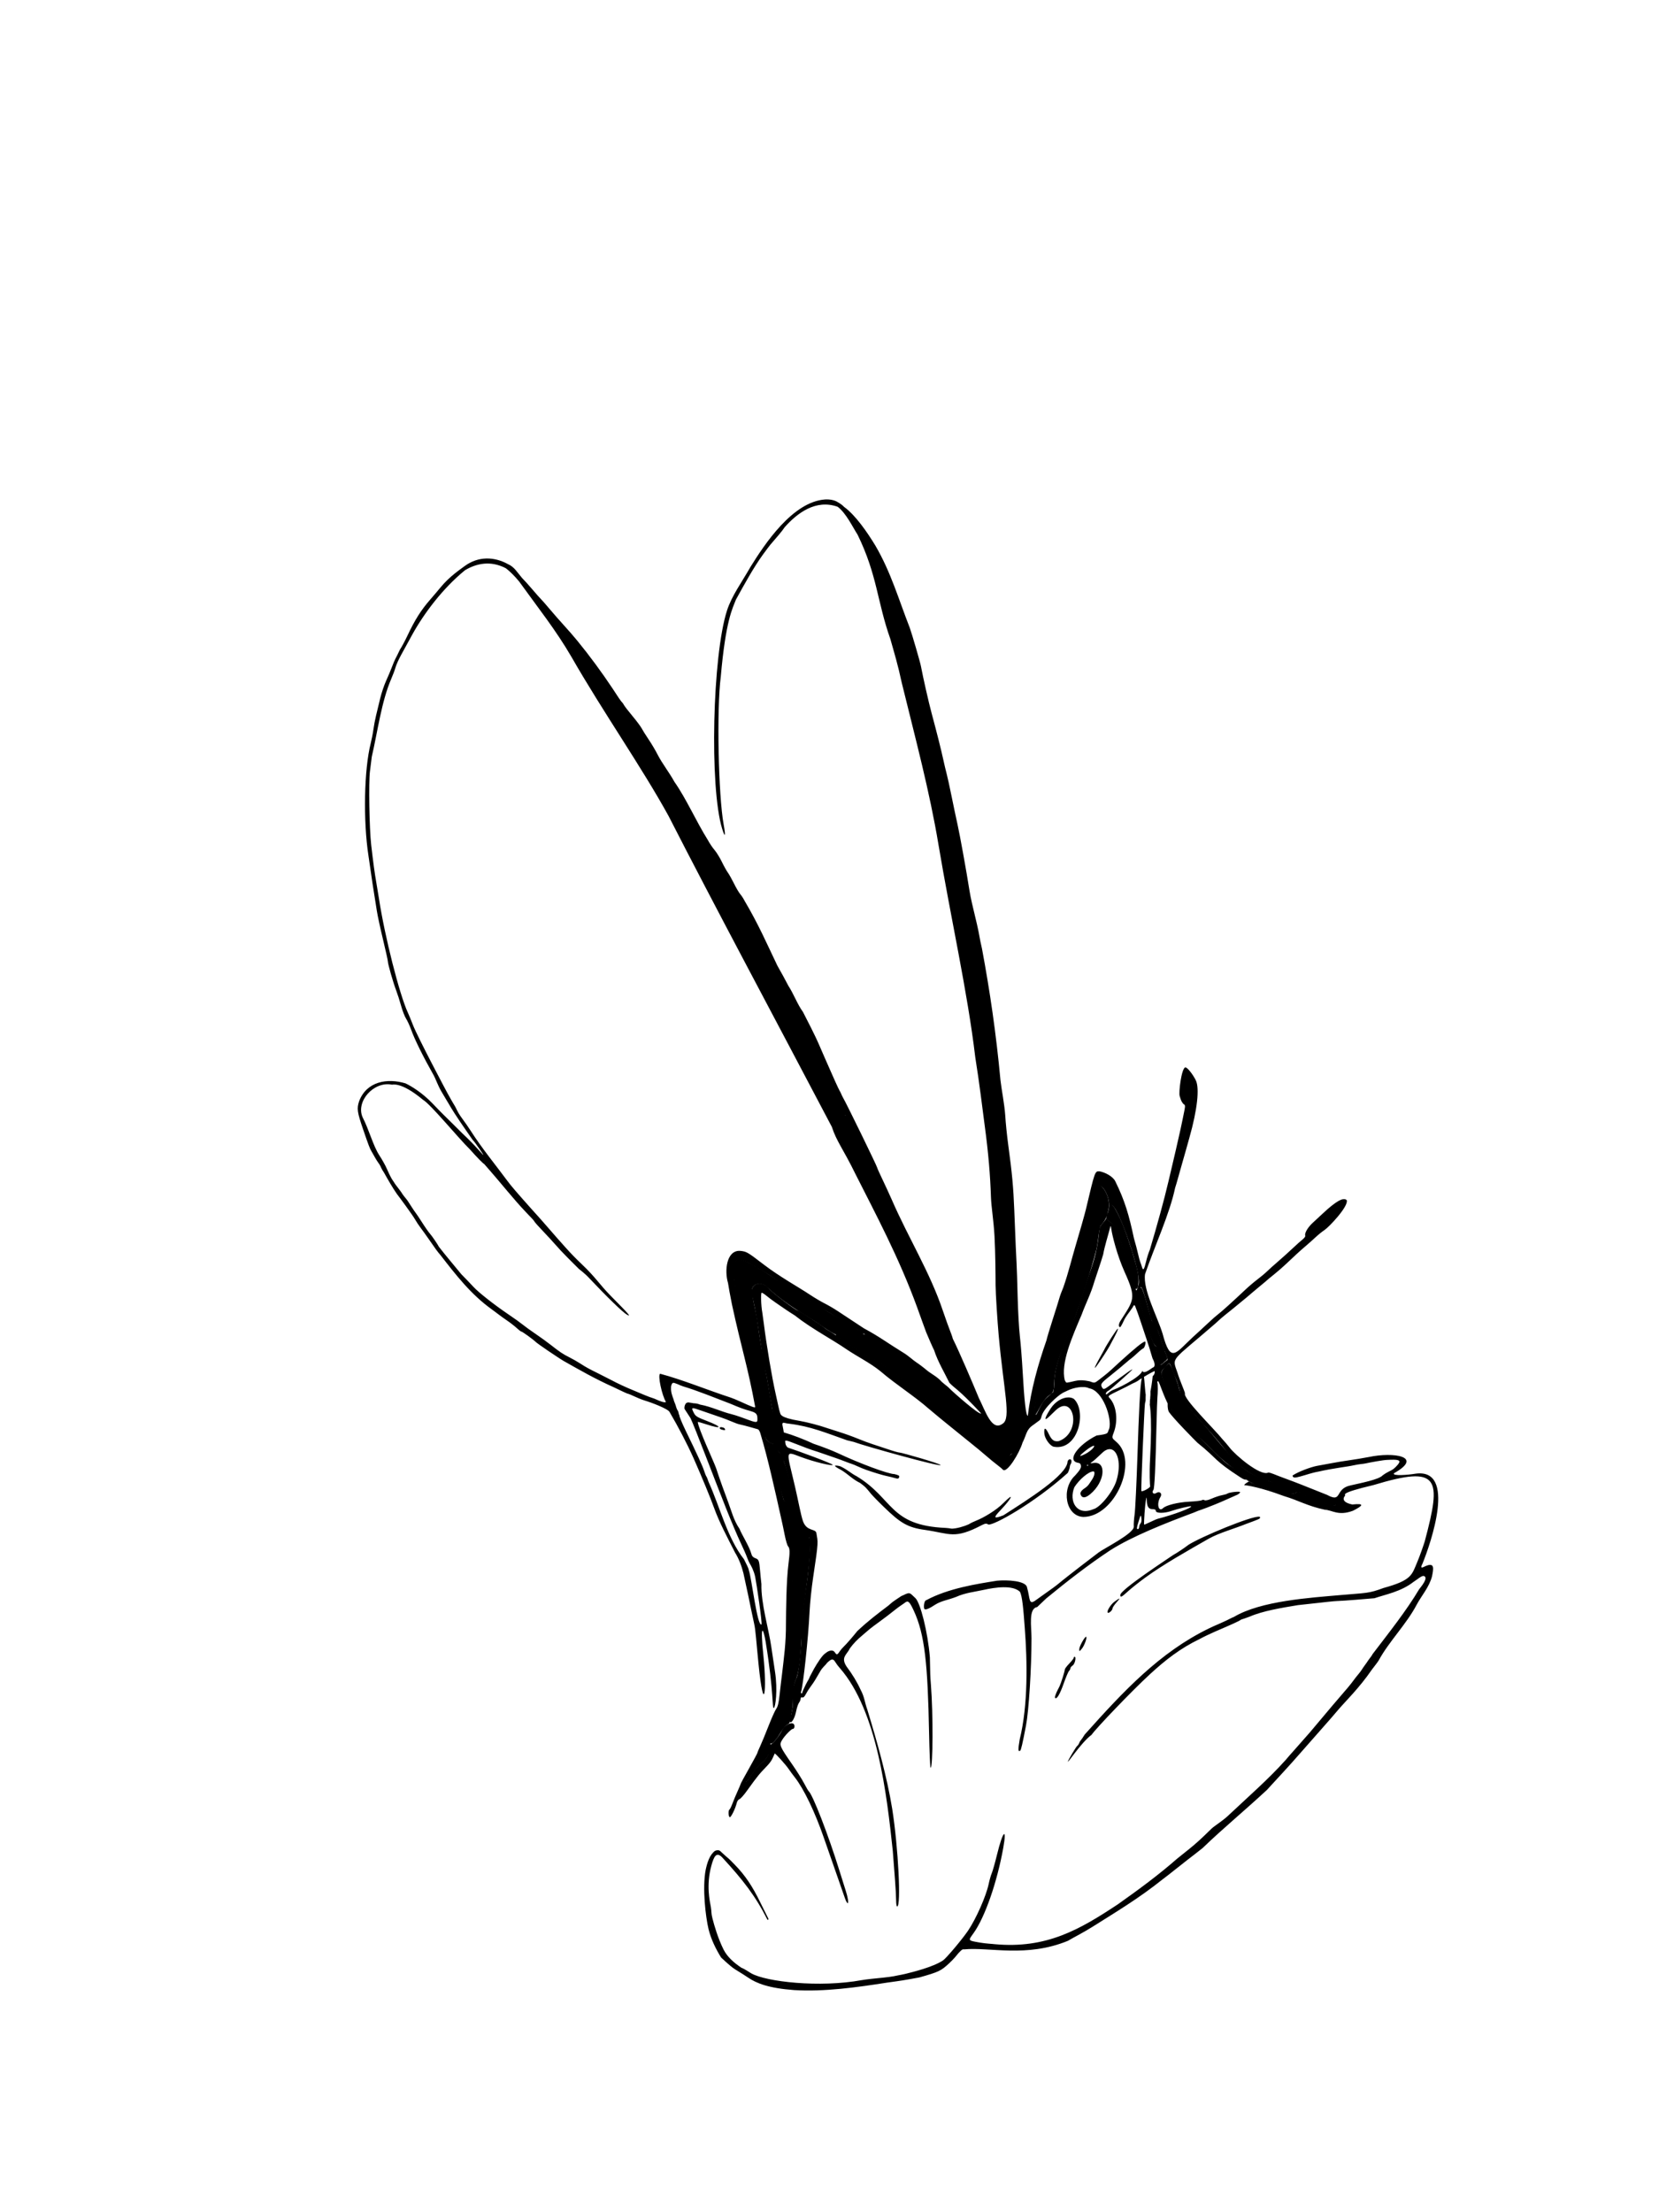 <?xml version="1.0" encoding="UTF-8" standalone="no"?>
<!-- Created with Inkscape (http://www.inkscape.org/) -->

<svg
   version="1.1"
   id="svg195"
   width="1200"
   height="1600"
   viewBox="0 0 1200 1600"
   sodipodi:docname="vm logo 1 - Copy.svg"
   inkscape:version="1.2.2 (732a01da63, 2022-12-09)"
   xmlns:inkscape="http://www.inkscape.org/namespaces/inkscape"
   xmlns:sodipodi="http://sodipodi.sourceforge.net/DTD/sodipodi-0.dtd"
   xmlns="http://www.w3.org/2000/svg"
   xmlns:svg="http://www.w3.org/2000/svg">
  <defs
     id="defs199">
    <linearGradient
       id="linearGradient2820"
       inkscape:swatch="solid">
      <stop
         style="stop-color:#000000;stop-opacity:1;"
         offset="0"
         id="stop2818" />
    </linearGradient>
    <clipPath
       clipPathUnits="userSpaceOnUse"
       id="clipPath1196">
      <path
         id="path1198"
         style="fill:#ff0000;fill-opacity:1;fill-rule:nonzero;stroke:none;stroke-width:1"
         d="M 48.28,28.568 V 1580.293 H 1172.839 V 28.568 Z M 376.779,947.913 c 0.35,0.004 0.698,0.054 1.037,0.138 0.125,0.034 0.245,0.081 0.368,0.121 0.214,0.001 0.41,0.068 0.571,0.191 0.031,0.014 0.062,0.02 0.093,0.032 0.286,0.107 0.21,0.289 0.321,0.45 0.508,0.157 0.751,0.748 0.34,1.442 0.004,0.014 0.007,0.02 0.011,0.035 0.076,0.217 0.159,0.432 0.233,0.649 0.064,0.227 0.138,0.45 0.205,0.675 0.056,0.163 0.064,0.343 0.138,0.501 0.11,0.263 0.174,0.541 0.219,0.821 0.041,0.299 0.048,0.602 0.07,0.902 0.017,0.207 0.029,0.414 0.039,0.621 0.021,0.049 0.044,0.098 0.062,0.149 0.076,0.28 0.131,0.566 0.18,0.852 0.041,0.303 0.086,0.604 0.118,0.908 0.018,0.175 0.029,0.35 0.037,0.526 0.058,0.153 0.112,0.308 0.172,0.461 0.177,0.472 0.394,0.923 0.604,1.38 0.129,0.254 0.248,0.514 0.34,0.784 0.039,0.163 0.086,0.319 0.143,0.475 0.083,0.25 0.141,0.506 0.188,0.765 0.044,0.234 0.07,0.473 0.104,0.709 0.05,0.226 0.084,0.455 0.124,0.683 0.017,0.104 0.04,0.207 0.062,0.309 -0.004,-0.334 0.019,-0.442 0.79,-0.259 0.242,-0.069 0.321,-0.052 0.343,0.085 10e-4,4.3e-4 0.003,-5.7e-4 0.006,0 0.121,0.03 0.011,0.249 0.017,0.374 0.007,0.17 0.014,0.339 0.02,0.509 0.009,0.201 0.017,0.401 0.025,0.602 0.052,1.287 0.155,2.571 0.284,3.852 0.104,0.954 0.19,1.91 0.259,2.868 0.017,0.06 0.017,0.112 -0.028,0.152 -0.006,0 -0.011,0.017 -0.017,0.017 0.066,0.128 0.162,0.281 0.082,0.289 -0.058,0 -0.118,0.02 -0.177,0.026 0.111,0.302 0.219,0.608 0.326,0.911 0.312,0.88 -0.312,1.114 -0.784,0.692 0.044,0.225 0.084,0.451 0.135,0.675 0.068,0.299 0.102,0.606 0.127,0.911 0.01,0.159 0.006,0.081 0.014,0.233 0.037,0.664 -0.18,1.091 -0.47,1.319 0.07,0.169 0.14,0.337 0.208,0.506 0.077,0.183 0.177,0.356 0.284,0.523 0.064,0.078 0.135,0.255 0.222,0.306 0.061,0.059 0.114,0.127 0.172,0.188 0.67,0.725 0.536,1.284 0.155,1.611 0.534,1.018 0.09,1.765 -0.543,1.791 0.074,0.143 0.157,0.279 0.228,0.424 0.561,1.148 -0.629,1.716 -1.164,0.557 -0.09,-0.195 -0.224,-0.364 -0.301,-0.565 -0.088,-0.214 -0.159,-0.433 -0.247,-0.647 -0.141,-0.292 -0.236,-0.595 -0.247,-0.922 -0.032,-0.296 -0.08,-0.59 -0.163,-0.877 -0.102,-0.351 -0.209,-0.701 -0.321,-1.049 -0.047,-0.075 -0.104,-0.145 -0.146,-0.222 -0.112,-0.174 -0.21,-0.355 -0.301,-0.54 -0.107,-0.21 -0.234,-0.409 -0.346,-0.616 -0.153,-0.25 -0.292,-0.507 -0.419,-0.77 -0.114,-0.253 -0.221,-0.508 -0.326,-0.765 -0.085,-0.23 -0.171,-0.462 -0.256,-0.692 -0.123,-0.319 -0.227,-0.641 -0.321,-0.97 -0.091,-0.331 -0.187,-0.664 -0.287,-0.993 -0.094,-0.325 -0.193,-0.648 -0.295,-0.97 -0.05,-0.165 -0.1,-0.33 -0.152,-0.495 -0.065,-0.043 -0.134,-0.085 -0.18,-0.146 -0.083,-0.112 -0.004,-0.229 0.014,-0.346 -0.039,-0.102 -0.079,-0.204 -0.135,-0.298 -0.097,-0.2 -0.182,-0.404 -0.278,-0.604 -0.138,-0.303 -0.264,-0.61 -0.365,-0.928 -0.147,-0.396 -0.301,-0.792 -0.461,-1.184 -0.135,-0.342 -0.266,-0.686 -0.365,-1.04 -0.073,-0.263 -0.1,-0.501 -0.09,-0.711 -0.071,-0.196 -0.14,-0.392 -0.225,-0.582 -0.153,-0.322 -0.28,-0.653 -0.388,-0.993 -0.154,-0.432 -0.289,-0.868 -0.461,-1.293 -0.172,-0.506 -0.319,-1.022 -0.486,-1.529 -0.172,-0.554 -0.371,-1.101 -0.503,-1.667 -0.159,-0.589 -0.319,-1.181 -0.394,-1.788 -0.113,-0.724 -0.231,-1.448 -0.27,-2.182 -0.029,-0.588 -0.033,-1.177 -0.022,-1.766 0.004,-0.514 0.009,-1.027 0.039,-1.541 0.032,-0.428 0.08,-0.858 0.214,-1.268 0.154,-0.47 0.34,-0.928 0.545,-1.378 0.172,-0.366 0.344,-0.743 0.666,-1.004 0.288,-0.221 0.606,-0.396 0.981,-0.396 z m 496.048,8.426 c 0.232,0 0.464,0.229 0.464,0.689 v 0.858 1.088 0.872 c 0.01,0.312 -0.013,0.625 -0.034,0.936 -0.027,0.445 -0.07,0.887 -0.099,1.333 -0.023,0.283 -0.054,0.563 -0.093,0.844 0.013,0.362 0.023,0.723 0.011,1.085 -0.034,0.441 -0.118,0.876 -0.186,1.313 -0.049,0.381 -0.101,0.762 -0.157,1.142 v 1.304 1.091 c 0.009,0.314 -0.015,0.628 -0.056,0.939 -0.05,0.298 -0.114,0.594 -0.152,0.894 -0.024,0.316 -0.058,0.627 -0.115,0.939 -0.053,0.306 -0.12,0.609 -0.163,0.917 -0.009,0.052 -0.019,0.105 -0.028,0.157 -0.159,0.905 -1.076,0.742 -0.914,-0.163 0.007,-0.043 0.015,-0.085 0.022,-0.127 0.027,-0.191 0.062,-0.379 0.099,-0.568 -0.158,-0.094 -0.359,0.333 -0.346,-0.014 0.009,-0.252 0.006,-0.125 0.017,-0.379 0.025,-0.42 0.06,-0.839 0.132,-1.254 0.065,-0.4 0.133,-0.799 0.194,-1.201 0.003,-0.023 0.006,-0.045 0.009,-0.068 5.3e-4,-0.192 -10e-4,-0.384 0.003,-0.576 10e-4,-0.283 0.006,-0.568 0.011,-0.852 0.009,-0.384 0.02,-0.767 0.051,-1.15 0.01,-0.112 0.028,-0.223 0.039,-0.335 -0.137,-0.076 -0.25,-0.208 -0.365,-0.306 -0.139,-0.13 -0.281,-0.254 -0.441,-0.357 -0.033,-0.025 -0.063,-0.05 -0.096,-0.076 0.003,0.02 0.004,0.04 0.02,0.121 0.109,0.584 -0.289,0.233 -0.59,0.109 -0.101,0.261 -0.471,0.377 -0.86,0.056 v 0.035 0.742 0.613 0.095 c 0,0.919 -0.928,0.919 -0.928,0 v -0.095 -0.613 c 0,-0.247 -2e-5,-0.495 0,-0.742 3e-5,-0.309 -10e-5,-0.619 0,-0.928 1.1e-4,-0.28 -6.4e-4,-0.558 0,-0.838 9.8e-4,-0.305 0.014,-0.611 0.017,-0.917 0.004,-0.42 0.015,-0.839 0.028,-1.26 0.015,-0.469 0.03,-0.94 0.059,-1.409 0.029,-0.459 0.274,-0.689 0.506,-0.689 0.232,0 0.451,0.23 0.425,0.689 -0.019,0.327 -0.033,0.654 -0.045,0.981 -0.018,-0.358 0.094,-0.622 0.295,-0.644 h 0.042 c 0.218,0 0.463,0.208 0.548,0.63 0.072,0.355 0.153,0.708 0.214,1.066 0.031,0.259 0.05,0.519 0.076,0.779 0.102,-0.128 0.204,-0.258 0.292,-0.396 0.106,-0.145 0.2,-0.299 0.329,-0.422 0.023,-0.175 0.054,-0.348 0.096,-0.52 0.077,-0.301 0.184,-0.591 0.29,-0.883 0.109,-0.303 0.289,-0.469 0.461,-0.52 -0.034,-0.248 -0.08,-0.495 -0.093,-0.745 -0.025,-0.459 0.192,-0.689 0.422,-0.689 0.063,0 0.078,0.154 0.138,0.188 v -0.155 -1.091 -0.855 c 0,-0.447 0.227,-0.657 0.453,-0.669 z m -487.279,5.637 c 0.323,0 0.647,0.317 0.647,0.956 v 3.734 c 0.015,-0.303 0.025,-0.605 0.025,-0.908 0,-0.178 -0.001,-0.418 0.003,-0.596 9.8e-4,-0.089 -0.069,-0.214 0.009,-0.267 0.013,-0.014 0.024,-0.016 0.037,-0.026 0.01,-0.062 0.047,-0.098 0.132,-0.092 0.15,-0.096 0.261,-0.146 0.337,-0.155 0.226,-0.026 0.185,0.286 0.222,0.624 0.072,0.91 0.146,1.82 0.219,2.73 0.179,-0.066 0.373,-0.121 0.548,-0.107 0.07,0 0.141,0.022 0.211,0.036 0.003,0 0.009,0.014 0.011,0.014 0.067,-0.043 0.134,-0.085 0.2,-0.13 0.122,-0.07 0.229,-0.169 0.354,-0.233 0.216,-0.481 0.722,-0.347 0.616,0.177 0.007,0.023 0.015,0.048 0.017,0.073 0.058,-0.017 0.112,-0.033 0.129,-0.026 0.062,0.026 0.091,0.04 0.135,0.059 0.136,-0.167 0.265,-0.338 0.41,-0.498 0.242,-0.265 0.487,-0.388 0.694,-0.402 0.443,-0.03 0.452,0.543 0.183,1.094 0.01,0 0.021,-0.014 0.031,-0.014 0.133,-0.06 0.276,-0.086 0.413,-0.135 0.142,-0.06 0.296,-0.078 0.444,-0.112 0.633,-0.149 0.779,0.503 0.143,0.641 -0.125,0.027 -0.254,0.04 -0.374,0.088 -0.116,0.039 -0.236,0.066 -0.351,0.107 -0.14,0.065 -0.268,0.151 -0.416,0.197 -0.124,0.036 -0.249,0.063 -0.377,0.085 -0.041,0.052 -0.086,0.101 -0.127,0.155 -0.207,0.288 -0.44,0.56 -0.624,0.863 -0.179,0.291 -0.341,0.591 -0.486,0.9 -0.169,0.342 -0.3,0.7 -0.399,1.068 -0.079,0.388 -0.149,0.777 -0.202,1.17 -0.051,0.375 -0.068,0.755 -0.082,1.133 -0.013,0.342 0.015,0.685 0.082,1.021 0.063,0.398 0.219,0.769 0.351,1.147 0.004,0.014 0.01,0.023 0.014,0.033 0.138,0.158 0.282,0.307 0.408,0.475 0.223,0.332 0.449,0.659 0.621,1.021 0.156,0.315 0.284,0.643 0.422,0.967 0.117,0.298 0.265,0.583 0.402,0.872 0.159,0.333 0.27,0.684 0.408,1.026 0.116,0.314 0.276,0.606 0.419,0.908 0.154,0.338 0.3,0.677 0.467,1.009 0.166,0.325 0.317,0.661 0.498,0.978 0.175,0.276 0.309,0.573 0.45,0.866 0.122,0.283 0.218,0.576 0.315,0.869 0.102,0.305 0.204,0.609 0.278,0.922 0.061,0.262 0.07,0.532 0.124,0.796 0.004,0.014 0.011,0.02 0.017,0.035 0.554,1.151 -0.858,1.625 -1.226,0.402 -0.018,-0.059 -0.036,-0.115 -0.053,-0.174 -0.05,-0.252 -0.072,-0.507 -0.118,-0.759 -0.063,-0.277 -0.161,-0.543 -0.247,-0.812 -0.08,-0.242 -0.159,-0.481 -0.256,-0.717 -0.126,-0.268 -0.247,-0.539 -0.408,-0.79 -0.187,-0.338 -0.356,-0.687 -0.529,-1.032 -0.169,-0.341 -0.321,-0.69 -0.478,-1.037 -0.152,-0.325 -0.325,-0.638 -0.45,-0.976 -0.128,-0.319 -0.235,-0.646 -0.38,-0.959 -0.142,-0.305 -0.3,-0.603 -0.422,-0.917 -0.131,-0.31 -0.252,-0.62 -0.402,-0.922 -0.069,-0.153 -0.17,-0.288 -0.261,-0.427 -0.189,-0.082 -0.38,-0.261 -0.531,-0.559 -0.064,-0.125 -0.125,-0.251 -0.183,-0.38 -0.049,-0.053 -0.09,-0.112 -0.141,-0.163 -0.371,-0.378 -0.378,-0.706 -0.259,-0.953 -0.049,-0.164 -0.091,-0.327 -0.118,-0.498 -0.081,-0.432 -0.122,-0.873 -0.104,-1.313 0.014,-0.393 0.039,-0.785 0.087,-1.175 -0.092,-0.118 -0.166,-0.247 -0.228,-0.382 -0.099,-0.014 -0.186,-0.022 -0.253,-0.023 -0.028,0.088 -0.058,0.173 -0.09,0.259 -0.073,0 -0.149,0.025 -0.225,0.042 0.017,0.313 0.006,0.627 0.028,0.939 0.009,0.121 0.016,0.239 0.025,0.36 0.097,1.274 -1.188,1.379 -1.285,0.098 -0.009,-0.122 -0.019,-0.244 -0.028,-0.365 -0.094,-1.298 -0.14,-2.601 -0.121,-3.902 v -7.06 c 0,-0.627 0.33,-0.939 0.647,-0.95 z m 483.961,1.254 c -0.004,0.073 -0.007,0.146 -0.011,0.219 -0.017,0.161 0.028,0.314 0.062,0.469 0.013,0.06 0.024,0.121 0.034,0.183 -8.9e-4,-0.014 10e-4,-0.03 -0.003,-0.045 -0.022,-0.276 -0.054,-0.551 -0.082,-0.827 z m -481.939,4.827 c -0.009,0.016 -0.022,0.029 -0.034,0.045 0.011,-0.014 0.024,-0.02 0.034,-0.03 10e-4,-0.014 10e-4,-0.014 0,-0.014 z m 0.028,1.496 c -0.004,0.014 -0.003,0.029 -0.009,0.042 0.007,-0.014 0.016,-0.025 0.022,-0.036 -0.004,-0.001 -0.007,0 -0.011,0 z" />
    </clipPath>
    <clipPath
       clipPathUnits="userSpaceOnUse"
       id="clipPath1206">
      <path
         id="path1208"
         style="fill:#ff0000;fill-opacity:1;fill-rule:nonzero;stroke:none;stroke-width:1"
         d="M -236.106,-61.954 V 1631.926 H 1440.882 V -61.954 Z M 376.779,947.913 c 0.35,0.004 0.698,0.054 1.037,0.138 0.351,0.094 0.692,0.215 1.032,0.343 1.196,0.449 0.746,1.651 -0.453,1.209 -0.3,-0.111 -0.598,-0.223 -0.908,-0.304 -0.228,-0.042 -0.466,-0.11 -0.7,-0.096 -0.021,10e-4 -0.044,0.003 -0.065,0.006 0.013,-9.9e-4 0.025,-10e-4 0.025,0.006 2e-5,5.2e-4 -0.121,0.083 -0.146,0.107 -0.145,0.148 -0.218,0.358 -0.304,0.543 -0.182,0.402 -0.351,0.811 -0.486,1.231 -0.1,0.312 -0.131,0.639 -0.155,0.964 -0.028,0.486 -0.031,0.972 -0.037,1.459 -0.004,0.242 0.007,0.484 0.009,0.725 0.141,-0.31 0.289,-0.615 0.425,-0.928 0.155,-0.331 0.29,-0.675 0.489,-0.984 v 0 c 0.513,-0.797 1.089,-1.158 1.574,-1.186 0.645,-0.039 1.13,0.51 1.102,1.397 0.111,0.266 0.519,0.329 0.29,0.717 0.004,0.014 0.007,0.025 0.011,0.036 0.076,0.217 0.159,0.432 0.233,0.649 0.064,0.226 0.138,0.45 0.205,0.675 0.056,0.163 0.064,0.343 0.138,0.5 0.11,0.263 0.174,0.541 0.219,0.821 0.041,0.299 0.048,0.602 0.07,0.903 0.016,0.206 0.029,0.412 0.039,0.619 0.021,0.049 0.044,0.098 0.062,0.149 0.076,0.28 0.131,0.566 0.18,0.852 0.04,0.303 0.086,0.604 0.118,0.908 0.018,0.175 0.029,0.35 0.037,0.526 0.058,0.153 0.112,0.308 0.172,0.461 0.177,0.472 0.394,0.923 0.604,1.38 0.129,0.254 0.248,0.514 0.34,0.784 0.039,0.163 0.086,0.319 0.143,0.475 0.083,0.25 0.141,0.506 0.188,0.765 0.044,0.234 0.07,0.473 0.104,0.709 0.05,0.226 0.084,0.455 0.124,0.683 0.017,0.104 0.04,0.207 0.062,0.309 -0.004,-0.334 0.019,-0.442 0.79,-0.259 0.242,-0.069 0.321,-0.049 0.343,0.088 10e-4,4.3e-4 0.003,-5.8e-4 0.006,0 0.121,0.03 0.011,0.249 0.017,0.374 0.007,0.17 0.014,0.339 0.02,0.509 0.009,0.201 0.017,0.401 0.025,0.602 0.052,1.287 0.155,2.57 0.284,3.852 0.104,0.954 0.19,1.91 0.259,2.868 0.017,0.06 0.017,0.112 -0.028,0.152 -0.006,0 -0.011,0.014 -0.017,0.014 0.066,0.128 0.162,0.281 0.082,0.289 -0.058,0 -0.118,0.02 -0.177,0.026 0.111,0.302 0.219,0.608 0.326,0.911 0.297,0.837 -0.377,0.75 -0.841,0.425 0.069,0.312 0.12,0.627 0.191,0.939 0.068,0.299 0.102,0.606 0.127,0.911 0.01,0.159 0.009,0.081 0.017,0.233 0.037,0.659 -0.203,1.044 -0.489,1.274 0.076,0.184 0.153,0.367 0.228,0.551 0.077,0.183 0.177,0.356 0.284,0.523 0.064,0.078 0.135,0.255 0.222,0.306 0.061,0.059 0.114,0.127 0.172,0.188 0.414,0.448 -0.099,0.525 -0.143,0.872 0.056,0.143 0.11,0.286 0.157,0.43 0.027,0.079 0.065,0.171 0.101,0.236 0.959,1.698 -0.786,2.689 -1.712,0.973 -0.106,-0.196 -0.199,-0.4 -0.267,-0.613 -0.054,-0.179 -0.13,-0.349 -0.2,-0.523 -0.019,-0.06 8.6e-4,1.5e-4 -0.059,-0.121 -0.05,-0.098 -0.096,-0.203 -0.135,-0.306 -0.085,-0.174 -0.21,-0.325 -0.287,-0.503 -0.047,-0.124 -0.142,-0.228 -0.205,-0.343 -0.112,-0.174 -0.21,-0.355 -0.301,-0.54 -0.107,-0.21 -0.234,-0.406 -0.346,-0.613 -0.152,-0.25 -0.292,-0.507 -0.419,-0.77 -0.114,-0.253 -0.221,-0.508 -0.326,-0.765 -0.085,-0.23 -0.171,-0.465 -0.256,-0.695 -0.123,-0.319 -0.227,-0.638 -0.321,-0.967 -0.091,-0.331 -0.187,-0.664 -0.287,-0.993 -0.094,-0.325 -0.193,-0.648 -0.295,-0.97 -0.083,-0.269 -0.16,-0.541 -0.253,-0.807 -0.06,-0.161 -0.114,-0.327 -0.202,-0.475 -0.097,-0.2 -0.182,-0.404 -0.278,-0.604 -0.138,-0.303 -0.264,-0.613 -0.365,-0.931 -0.147,-0.396 -0.301,-0.79 -0.461,-1.181 -0.135,-0.342 -0.266,-0.685 -0.365,-1.04 -0.178,-0.639 0.171,-0.822 0.399,-1.122 -2.7e-4,-8.6e-4 2.6e-4,0 0,0 -0.121,-0.36 -0.228,-0.723 -0.315,-1.094 -0.093,-0.386 -0.157,-0.779 -0.205,-1.172 -0.035,-0.207 -0.068,-0.414 -0.099,-0.621 -0.032,-0.084 -0.059,-0.169 -0.096,-0.25 -0.153,-0.322 -0.28,-0.65 -0.388,-0.99 -0.154,-0.432 -0.289,-0.871 -0.461,-1.296 -0.172,-0.506 -0.319,-1.022 -0.486,-1.529 -0.172,-0.554 -0.371,-1.101 -0.503,-1.667 -0.159,-0.589 -0.319,-1.178 -0.394,-1.785 -0.113,-0.724 -0.231,-1.451 -0.27,-2.185 -0.029,-0.588 -0.033,-1.174 -0.022,-1.763 0.004,-0.514 0.009,-1.027 0.039,-1.541 0.032,-0.428 0.08,-0.857 0.214,-1.268 0.154,-0.47 0.34,-0.928 0.545,-1.378 0.172,-0.366 0.344,-0.743 0.666,-1.004 0.289,-0.222 0.607,-0.4 0.984,-0.399 z m 496.048,11.398 c 0.232,0 0.464,0.229 0.464,0.689 v 0.858 1.088 0.872 c 0.01,0.312 -0.013,0.625 -0.034,0.936 -0.027,0.445 -0.07,0.887 -0.099,1.333 -0.023,0.283 -0.054,0.563 -0.093,0.844 0.013,0.362 0.022,0.723 0.011,1.085 -0.034,0.441 -0.118,0.876 -0.186,1.313 -0.049,0.381 -0.101,0.761 -0.157,1.142 v 1.304 1.091 c 0.009,0.314 -0.015,0.628 -0.056,0.939 -0.05,0.298 -0.114,0.593 -0.152,0.894 -0.024,0.316 -0.058,0.627 -0.115,0.939 -0.053,0.306 -0.12,0.609 -0.163,0.917 -0.009,0.052 -0.019,0.105 -0.028,0.157 -0.159,0.905 -1.076,0.742 -0.914,-0.163 0.007,-0.043 0.015,-0.085 0.022,-0.127 0.027,-0.191 0.062,-0.379 0.099,-0.568 -0.158,-0.094 -0.359,0.333 -0.346,-0.014 0.009,-0.252 0.006,-0.125 0.017,-0.379 0.025,-0.42 0.06,-0.839 0.132,-1.254 0.065,-0.4 0.133,-0.799 0.194,-1.201 0.003,-0.023 0.006,-0.045 0.009,-0.068 5.3e-4,-0.192 -10e-4,-0.384 0.003,-0.576 10e-4,-0.283 0.006,-0.568 0.011,-0.852 0.009,-0.384 0.02,-0.767 0.051,-1.15 0.01,-0.112 0.028,-0.223 0.039,-0.335 -0.137,-0.076 -0.25,-0.208 -0.365,-0.306 -0.139,-0.13 -0.281,-0.253 -0.441,-0.357 -0.033,-0.025 -0.063,-0.05 -0.096,-0.076 0.003,0.02 0.004,0.04 0.02,0.121 0.109,0.584 -0.289,0.232 -0.59,0.109 -0.101,0.261 -0.471,0.379 -0.86,0.056 v 0.032 0.742 0.613 0.095 c 0,0.919 -0.928,0.919 -0.928,0 v -0.095 -0.613 c 0,-0.247 -2e-5,-0.495 0,-0.742 3e-5,-0.309 -10e-5,-0.619 0,-0.928 1.1e-4,-0.28 -6.4e-4,-0.558 0,-0.838 9.8e-4,-0.305 0.014,-0.611 0.017,-0.917 0.004,-0.42 0.015,-0.839 0.028,-1.26 0.015,-0.469 0.03,-0.94 0.059,-1.409 0.029,-0.459 0.274,-0.689 0.506,-0.689 0.232,0 0.451,0.23 0.425,0.689 -0.019,0.327 -0.033,0.654 -0.045,0.981 -0.018,-0.358 0.094,-0.622 0.295,-0.644 h 0.042 c 0.218,0 0.463,0.208 0.548,0.63 0.072,0.355 0.153,0.708 0.214,1.066 0.031,0.259 0.05,0.519 0.076,0.779 0.102,-0.128 0.204,-0.258 0.292,-0.396 0.106,-0.145 0.2,-0.299 0.329,-0.422 0.023,-0.175 0.054,-0.348 0.096,-0.52 0.077,-0.3 0.184,-0.591 0.29,-0.883 0.109,-0.303 0.289,-0.469 0.461,-0.52 -0.034,-0.248 -0.08,-0.495 -0.093,-0.745 -0.025,-0.459 0.192,-0.689 0.422,-0.689 0.063,0 0.078,0.154 0.138,0.188 v -0.155 -1.091 -0.855 c 0,-0.446 0.228,-0.653 0.453,-0.666 z m -487.279,2.651 v 0.014 0.014 c 0.323,0 0.647,0.318 0.647,0.956 v 6.705 c 0.015,-0.303 0.025,-0.605 0.025,-0.908 0,-0.178 -0.001,-0.418 0.003,-0.596 9.8e-4,-0.089 -0.069,-0.214 0.009,-0.267 0.013,-0.014 0.024,-0.014 0.037,-0.023 0.01,-0.062 0.047,-0.102 0.132,-0.095 0.15,-0.096 0.261,-0.146 0.337,-0.155 0.226,-0.026 0.185,0.286 0.222,0.624 0.072,0.91 0.146,1.82 0.219,2.73 0.13,-0.049 0.269,-0.088 0.402,-0.101 0.075,-0.196 0.127,-0.4 0.219,-0.588 0.166,-0.352 0.347,-0.689 0.551,-1.021 0.21,-0.336 0.458,-0.649 0.694,-0.967 0.243,-0.319 0.494,-0.631 0.765,-0.928 0.242,-0.265 0.486,-0.388 0.694,-0.402 0.532,-0.036 0.825,0.623 0.219,1.313 -0.226,0.258 -0.443,0.523 -0.649,0.796 -0.207,0.288 -0.44,0.562 -0.624,0.866 -0.119,0.192 -0.217,0.391 -0.321,0.59 0.007,0.059 0.004,0.125 -0.011,0.2 0.007,0.023 0.015,0.062 0.017,0.088 0.058,-0.017 0.112,-0.037 0.129,-0.03 0.471,0.199 0.369,0.118 0.298,0.559 -0.02,0.019 -0.043,0.036 -0.065,0.053 0.042,0 0.084,-0.014 0.127,-0.014 0.117,-0.036 0.235,-0.078 0.354,-0.109 0.141,-0.022 0.277,-0.052 0.413,-0.089 0.111,-0.049 0.216,-0.108 0.326,-0.16 0.133,-0.06 0.276,-0.089 0.413,-0.138 0.142,-0.06 0.296,-0.075 0.444,-0.109 0.633,-0.149 0.779,0.503 0.143,0.641 -0.125,0.027 -0.254,0.042 -0.374,0.089 -0.116,0.039 -0.236,0.066 -0.351,0.107 -0.14,0.065 -0.268,0.151 -0.416,0.197 -0.144,0.042 -0.29,0.068 -0.439,0.088 -0.142,0.036 -0.275,0.098 -0.419,0.124 -0.164,0.025 -0.329,0.042 -0.495,0.042 -0.165,0.014 -0.331,0.027 -0.492,0.068 -0.07,0.019 -0.138,0.045 -0.205,0.07 -0.007,0.016 -0.015,0.032 -0.022,0.048 -0.051,0.273 -0.106,0.545 -0.143,0.821 -0.051,0.375 -0.068,0.752 -0.082,1.13 -0.013,0.342 0.015,0.688 0.082,1.023 0.063,0.398 0.219,0.769 0.351,1.147 0.004,0.014 0.01,0.017 0.014,0.026 0.138,0.158 0.282,0.307 0.408,0.475 0.223,0.332 0.449,0.659 0.621,1.021 0.156,0.315 0.284,0.643 0.422,0.967 0.117,0.298 0.265,0.581 0.402,0.872 0.159,0.333 0.27,0.682 0.408,1.023 0.116,0.314 0.276,0.609 0.419,0.911 0.154,0.338 0.3,0.677 0.467,1.009 0.166,0.325 0.317,0.66 0.498,0.978 0.175,0.276 0.309,0.573 0.45,0.866 0.122,0.283 0.218,0.576 0.315,0.869 0.102,0.305 0.204,0.608 0.278,0.922 0.061,0.262 0.07,0.533 0.124,0.796 0.004,0.014 0.011,0.022 0.017,0.036 0.554,1.151 -0.858,1.625 -1.226,0.402 -0.018,-0.059 -0.036,-0.115 -0.053,-0.174 -0.05,-0.252 -0.071,-0.507 -0.118,-0.759 -0.063,-0.277 -0.161,-0.543 -0.247,-0.813 -0.08,-0.242 -0.159,-0.481 -0.256,-0.717 -0.126,-0.268 -0.247,-0.539 -0.408,-0.79 -0.187,-0.338 -0.356,-0.687 -0.529,-1.032 -0.169,-0.341 -0.321,-0.69 -0.478,-1.037 -0.152,-0.325 -0.325,-0.638 -0.45,-0.976 -0.128,-0.319 -0.235,-0.646 -0.38,-0.959 -0.142,-0.305 -0.3,-0.603 -0.422,-0.917 -0.131,-0.31 -0.252,-0.621 -0.402,-0.922 -0.069,-0.153 -0.17,-0.288 -0.261,-0.427 -0.189,-0.082 -0.38,-0.261 -0.531,-0.56 -0.064,-0.125 -0.125,-0.251 -0.183,-0.379 -0.049,-0.053 -0.09,-0.111 -0.141,-0.163 -0.072,-0.073 0.058,-0.079 0.014,-0.152 -0.08,-0.227 -0.135,-0.462 -0.208,-0.692 -0.034,0 -0.068,-0.014 -0.101,-0.014 -0.138,-0.149 -0.244,-0.317 -0.326,-0.498 -0.099,-0.014 -0.186,-0.027 -0.253,-0.029 -0.028,0.088 -0.058,0.173 -0.09,0.259 -0.2,0.014 -0.423,0.137 -0.602,0.045 -0.102,-0.053 -0.089,-0.201 -0.093,-0.329 0.025,0.02 0.049,0.039 0.082,0.062 0.049,-0.124 0.063,-0.164 0.076,-0.205 -0.066,-0.014 -0.124,-0.022 -0.174,-0.026 0.007,7.2e-4 -0.007,-0.026 0,-0.026 -0.003,-0.072 2.8e-4,-0.144 0,-0.216 -0.335,0.062 -0.694,-0.179 -0.745,-0.852 -0.009,-0.122 -0.019,-0.244 -0.028,-0.365 -0.094,-1.298 -0.14,-2.598 -0.121,-3.9 v -7.065 c 0,-0.635 0.326,-0.944 0.647,-0.947 z m 483.961,4.24 c -0.004,0.073 -0.007,0.146 -0.011,0.219 -0.017,0.161 0.028,0.314 0.062,0.469 0.013,0.06 0.024,0.121 0.034,0.183 -8.9e-4,-0.014 10e-4,-0.03 -0.003,-0.045 -0.022,-0.276 -0.054,-0.551 -0.082,-0.827 z" />
    </clipPath>
  </defs>
  <sodipodi:namedview
     id="namedview197"
     pagecolor="#ffffff"
     bordercolor="#111111"
     borderopacity="1"
     inkscape:showpageshadow="0"
     inkscape:pageopacity="0"
     inkscape:pagecheckerboard="1"
     inkscape:deskcolor="#d1d1d1"
     showgrid="false"
     inkscape:zoom="0.70710678"
     inkscape:cx="39.59798"
     inkscape:cy="506.99556"
     inkscape:window-width="1920"
     inkscape:window-height="991"
     inkscape:window-x="-9"
     inkscape:window-y="-9"
     inkscape:window-maximized="1"
     inkscape:current-layer="g201" />
  <g
     inkscape:groupmode="layer"
     inkscape:label="Image"
     id="g201">
    <path
       id="path414"
       clip-path="url(#clipPath1196)"
       style="fill:#000000;stroke-width:1.154;stroke-dasharray:none"
       d="m 534.645,28.633 c -33.852,2.377 -63.018,46.711 -77.516,70.061 -9.624,16.849 -19.538,30.153 -24.477,45.352 -15.253,46.934 -18.359,184.026 -5.146,227.135 3.092,10.089 3.878,8.125 1.639,-4.094 -5.602,-30.563 -7.383,-120.928 -3.033,-153.934 5.135,-58.792 12.262,-71.121 15.801,-80.342 8.936,-16.228 18.441,-33.549 28.224,-47.028 3.363,-4.605 6.787,-9.155 7.611,-10.107 7.29,-8.429 11.517,-13.225 14.93,-18.223 12.968,-14.585 32.386,-29.397 55.131,-21.188 8.793,6.697 15.58,21.098 20.721,29.078 20.592,42.177 20.145,69.195 34.105,108.615 4.094,14.609 7.721,26.226 11.871,45.58 14.353,58.512 29.023,113.125 38.227,168.562 12.795,76.362 30.154,152.715 38.266,221.096 4.352,27.074 7.479,53.556 9.83,71.242 3.87,28.59 5.734,51.704 6.484,74.197 0.35,10.481 2.734,23.67 3.68,40.504 0.946,16.834 1.12,43.084 1.127,51.197 0.007,8.113 1.99,38.523 3.219,52.008 5.284,58.013 13.132,86.356 4.268,92.01 -11.34,8.614 -17.769,-12.409 -24.953,-26.773 -5.732,-13.97 -20.801,-49.178 -27.029,-61.5 -0.372,-1.262 -0.585,-2.299 -1.234,-3.932 -2.237,-5.626 -7.238,-19.452 -9.199,-25.443 -13.409,-39.865 -35.62,-75.212 -53.102,-115.369 -2.529,-5.746 -6.961,-15.377 -9.852,-21.398 -2.89,-6.022 -5.256,-11.304 -5.256,-11.74 0,-1.3 -31.972,-66.829 -35.779,-73.332 -0.558,-0.953 -1.309,-2.512 -1.668,-3.465 -0.359,-0.953 -1.147,-2.512 -1.75,-3.465 -0.989,-1.561 -7.17,-15.212 -13.859,-30.607 -1.38,-3.176 -2.971,-6.815 -3.537,-8.086 -0.566,-1.27 -2.031,-4.649 -3.254,-7.508 -5.639,-13.179 -12.313,-25.448 -17.453,-35.711 -6.051,-8.379 -9.311,-18.127 -15.312,-27.459 -3.093,-5.901 -6.948,-13.124 -11.336,-20.75 -11.066,-23.108 -19.705,-43.054 -34.072,-67.389 -1.27,-2.467 -3.367,-5.688 -4.658,-7.158 -1.291,-1.47 -4.138,-6.308 -6.326,-10.75 -2.188,-4.442 -5.106,-9.635 -6.482,-11.541 -1.377,-1.906 -4.203,-6.979 -6.281,-11.275 -2.078,-4.296 -5.506,-9.83 -7.617,-12.297 -2.111,-2.467 -5.167,-7.009 -6.791,-10.092 -12.53,-20.004 -22.499,-43.127 -34.987,-60.903 -5.383,-9.871 -12.647,-18.84 -17.519,-28.396 -2.064,-4.105 -6.224,-11.124 -9.246,-15.594 -3.022,-4.47 -6.293,-9.686 -7.27,-11.592 -0.976,-1.906 -5.247,-7.623 -9.49,-12.705 -4.244,-5.082 -8.264,-10.28 -8.934,-11.551 -0.67,-1.27 -1.582,-2.569 -2.027,-2.887 -0.768,-0.548 -4.734,-6.32 -9.816,-14.283 -11.383,-17.109 -23.926,-34.152 -36.758,-49.82 -3.093,-3.811 -9.191,-10.828 -13.549,-15.592 -4.358,-4.764 -11.194,-12.561 -15.191,-17.324 -3.997,-4.763 -8.094,-9.441 -9.105,-10.395 -1.011,-0.954 -4.911,-5.355 -8.664,-9.781 -3.753,-4.426 -8.677,-9.885 -10.943,-12.129 -4.836,-5.62 -8.084,-11.621 -14.582,-14.375 -14.517,-8.064 -31.125,-8.361 -45.203,1.998 -4.183,3.197 -15.619,10.618 -25.029,22.117 -2.541,3.105 -7.372,8.802 -10.734,12.66 -9.718,11.15 -16.043,21.198 -24.045,38.201 -2.392,5.082 -5.81,11.413 -7.596,14.068 -1.839,4.065 -3.273,6.717 -4.742,9.609 -0.815,1.588 -2.449,5.486 -3.631,8.662 -1.181,3.176 -3.838,9.466 -5.902,13.979 -2.064,4.512 -4.862,12.829 -6.219,18.48 -1.357,5.652 -3.289,13.654 -4.293,17.783 -1.004,4.129 -2.239,10.626 -2.742,14.438 -0.503,3.811 -1.769,10.308 -2.814,14.438 -6.9,27.262 -7.946,80.648 -2.297,117.232 0.883,5.717 2.138,14.292 2.789,19.057 0.651,4.764 1.951,13.342 2.889,19.059 0.938,5.717 2.298,14.292 3.021,19.057 0.724,4.764 3.597,18.108 6.385,29.652 2.788,11.544 5.068,21.839 5.068,22.875 0,2.716 5.498,21.931 8.6,30.057 1.455,3.811 3.791,11.088 5.189,16.17 1.399,5.082 3.708,11.058 5.133,13.281 1.425,2.223 3.814,7.422 5.309,11.551 3.855,10.651 12.197,27.504 23.723,47.932 1.434,2.541 4.132,10.073 7.521,15.969 4.214,7.33 7.067,11.738 8.191,13.77 7.032,12.097 16.088,24.752 24.338,36.674 1.529,1.588 5.032,6.268 7.785,10.396 5.006,7.508 5.007,7.506 -1.172,0.576 -5.072,-5.689 -10.106,-10.814 -17.428,-17.746 -0.425,-0.403 -4.412,-4.372 -8.859,-8.818 -4.447,-4.447 -9.188,-9.124 -10.537,-10.395 -1.349,-1.27 -6.458,-6.503 -11.354,-11.627 -10.783,-11.287 -22.282,-18.13 -28.072,-20.871 -19.038,-5.709 -40.474,-2.077 -48.271,18.549 -2.551,7.731 -2.042,11.285 4.217,29.541 5.61,16.363 6.838,19.59 8.58,22.523 0.754,1.27 2.681,4.649 4.281,7.508 1.6,2.859 3.802,5.713 4.402,6.723 0.71,1.193 1.066,2.099 1.494,3.088 0.341,0.788 1.597,3.058 3.049,5.186 4.16,7.444 8.642,15.252 13.293,21.982 2.301,2.908 16.463,22.098 18.975,26.629 1.207,2.177 3.774,6.037 5.703,8.578 1.929,2.541 5.054,6.864 6.943,9.605 8.505,12.344 10.83,15.528 13.6,18.637 16.008,20.621 31.603,40.835 53.156,56.361 2.018,1.43 5.153,3.77 6.967,5.199 1.814,1.429 6.068,4.49 9.453,6.801 3.385,2.311 7.878,5.817 9.984,7.791 2.106,1.974 4.243,3.594 4.746,3.594 0.992,0.006 12.148,8.048 14.789,10.66 0.891,0.882 6.557,4.952 12.592,9.045 5.564,3.562 11.282,7.745 16.789,10.975 16.266,9.14 31.719,18.179 52.506,27.498 7.302,3.579 13.691,6.508 14.197,6.508 0.506,0 4.254,1.559 8.33,3.465 4.076,1.906 8.041,3.255 8.742,3.465 7.478,2.233 24.787,8.756 26.359,12.171 8.71,14.878 17.789,32.04 24.882,47.888 8.495,19.197 17.904,41.989 21.453,51.977 5.147,14.39 14.136,31.368 21.859,46.518 3.71,5.918 6.726,13.639 8.617,21.293 3.763,17.139 6.46,29.828 8.293,39.025 1.013,5.082 2.337,11.32 2.943,13.861 1.422,5.957 2.282,19.935 4.484,41.58 5.647,55.504 8.876,27.807 5.092,-8.406 -3.677,-35.184 -0.103,-29.71 2.426,-14.117 8.617,53.13 6.462,68.973 8.396,68.328 1.685,-0.562 4.206,-18.685 1.238,-37.721 -1.288,-8.258 -3.032,-19.951 -3.877,-25.986 -2.639,-18.657 -10.784,-44.777 -10.275,-65.367 -0.451,-3.752 -1.073,-9.938 -1.383,-13.75 -0.863,-10.604 -1.312,-11.795 -4.926,-13.055 -2.223,-0.775 -3.59,-2.243 -4.141,-4.447 -1.838,-7.359 -10.544,-21.092 -12.309,-26.111 -5.976,-8.536 -8.691,-19.439 -11.857,-27.844 -3.633,-9.684 -8.466,-22.802 -12.498,-35.221 -2.506,-7.131 -18.555,-41.196 -19.107,-48.209 0.175,-0.175 4.188,0.949 8.916,2.498 16.776,5.495 16.996,2.775 0.293,-3.604 -9.76,-3.727 -11.518,-4.817 -13.271,-8.227 -3.087,-6.002 -2.716,-6.125 7.508,-2.506 5.241,1.855 14.986,5.216 21.656,7.469 6.67,2.253 14.478,6.044 17.902,6.795 8.337,1.829 13.353,3.587 19.209,5.117 1.212,0.317 2.336,1.872 3.229,5.418 7.512,24.916 14.815,57.909 21.303,87.096 0.956,4.111 2.644,12.078 3.75,17.705 1.106,5.627 2.696,10.917 3.535,11.756 1.828,1.828 1.927,6.269 0.4,17.861 -2.362,17.93 -2.549,51.008 -2.656,61.585 0.105,21.706 -2.098,36.022 -4.17,54.18 -0.697,5.253 -1.8,14.651 -2.451,20.885 -0.84,8.033 -1.846,12.238 -3.455,14.438 -1.249,1.707 -4.91,9.861 -8.135,18.119 -3.225,8.258 -7.131,17.712 -8.682,21.008 -1.551,3.296 -2.82,6.346 -2.82,6.781 0,0.435 -3.898,7.698 -8.662,16.139 -4.764,8.441 -8.662,15.616 -8.662,15.947 0,0.331 -1.494,3.886 -3.318,7.9 -1.824,4.015 -4.239,9.786 -5.367,12.824 -1.128,3.038 -2.494,5.797 -3.035,6.131 -1.383,0.855 -1.229,7.115 0.197,7.996 1.191,0.736 5.862,-8.698 7.361,-14.865 0.441,-1.814 1.689,-3.546 2.771,-3.85 1.083,-0.303 4.566,-4.194 7.742,-8.646 12.035,-16.872 14.804,-19.339 16.246,-20.93 3.157,-3.482 8.362,-8.107 10.48,-12.941 1.113,-2.541 2.131,-4.784 2.26,-4.984 0.419,-0.653 11.361,11.443 14.389,15.904 1.622,2.391 4.546,6.37 6.496,8.842 9.317,11.811 21.008,36.117 30.219,62.822 2.52,7.303 8.053,23.157 12.297,35.227 4.243,12.07 8.549,24.414 9.57,27.432 1.021,3.017 2.335,5.486 2.92,5.486 1.2,0 0.23,-6.209 -2.07,-13.248 -0.836,-2.56 -3.698,-11.672 -6.361,-20.248 -11.749,-37.838 -27.937,-79.614 -32.223,-83.16 -0.384,-0.318 -2.517,-4.02 -4.74,-8.23 -2.223,-4.21 -7.605,-12.787 -11.959,-19.059 -13.477,-19.413 -13.994,-20.62 -10.982,-25.65 2.748,-4.59 9.613,-11.74 11.271,-11.74 1.557,0 2.342,-2.893 1.26,-4.644 -2.095,-3.39 -10.254,0.697 -12.678,6.352 -2.209,5.152 -9.793,14.463 -11.781,14.463 -0.608,0 0.429,-2.728 2.305,-6.062 1.875,-3.335 4.297,-8.801 5.381,-12.145 1.083,-3.344 2.706,-6.814 3.605,-7.713 0.899,-0.899 1.635,-2.431 1.635,-3.404 0,-0.971 1.168,-2.859 2.598,-4.191 1.973,-1.839 2.65,-3.866 2.812,-8.42 0.118,-3.298 0.433,-8.856 0.699,-12.35 0.266,-3.494 -0.009,-6.672 -0.609,-7.062 -0.677,-0.441 -0.4,-9.859 0.732,-24.832 2.959,-39.136 4.005,-58.913 4.031,-76.314 0.102,-30.617 7.324,-56.804 -9.697,-92.76 -0.852,-2.859 -2.916,-11.26 -4.588,-18.67 -2.043,-9.055 -3.63,-13.7 -4.838,-14.164 -1.157,-0.444 -1.575,-1.548 -1.17,-3.098 0.724,-2.769 -0.191,-5.895 -1.49,-5.092 -0.484,0.299 -1.639,-2.564 -2.566,-6.359 -0.928,-3.797 -1.386,-6.897 -1.02,-6.885 5.994,0.158 11.057,3.436 12.633,8.178 0.93,2.798 2.31,5.607 3.064,6.242 0.755,0.635 4.088,12.328 7.408,25.986 11.641,47.891 13.347,52.029 19.057,53.555 2.47,2.321 -0.431,35.484 -2.422,48.418 -3.647,22.767 -6.256,47.866 -5.527,53.164 0.927,6.741 -2.547,39.201 -4.721,44.102 -3.935,8.873 -5.265,15.824 -4.504,23.551 0.567,5.75 0.244,9.59 -1.256,14.938 -1.111,3.959 -1.643,7.572 -1.182,8.031 1.606,1.6 4.939,-4.259 6.27,-11.023 0.737,-3.747 2.094,-7.809 3.016,-9.027 0.922,-1.218 1.691,-3.108 1.711,-4.199 0.023,-1.242 0.657,-1.747 1.691,-1.35 1.064,0.408 2.35,-0.739 3.602,-3.213 1.071,-2.116 3.315,-5.665 4.986,-7.889 1.672,-2.223 3.821,-5.364 4.773,-6.979 0.953,-1.615 3.457,-5.879 5.566,-9.477 2.109,-3.598 5.297,-6.198 6.006,-7.231 0.983,-1.433 1.596,-1.859 2.885,-2.939 2.611,-2.188 4.375,-2.767 6.566,0.943 1.038,1.757 3.099,4.504 4.58,6.106 39.171,44.553 49.095,132.495 55.246,190.516 0.7,9.211 1.766,23.143 2.369,30.959 0.603,7.816 1.096,17.043 1.096,20.502 0,3.459 0.483,6.289 1.072,6.289 4.299,0 1.188,-61.376 -5.15,-101.641 -5.418,-33.544 -15.834,-70.185 -25.906,-103.254 -2.814,-7.673 -2.799,-12.932 -7.104,-20.908 -3.476,-7.674 -8.432,-15.852 -14.557,-24.025 -6.299,-9.653 0.509,-12.274 3.621,-18.941 3.794,-5.141 7.919,-9.272 12.685,-13.255 1.689,-1.464 4.131,-3.58 7.69,-6.584 3.698,-3.121 16.521,-11.985 26.671,-20.233 4.263,-3.464 8.54,-6.034 10.117,-7.309 3.274,-2.647 4.796,-1.195 9.127,8.055 11.651,24.883 14.636,55.992 16.021,127.049 0.393,20.167 1.105,36.672 1.582,36.672 2.507,0 2.731,-56.117 0.344,-86.336 -0.824,-10.473 -0.683,-9.732 -1.079,-28.586 -2.245,-27.022 -9.918,-56.573 -14.972,-61.525 -5.864,-5.246 -5.179,-6.981 -12.945,-2.986 -1.747,0.41 -3.213,1.802 -4.078,2.273 -0.857,0.467 -2.947,2.001 -5.197,3.49 -2.165,1.433 -5.121,4.18 -6.074,4.962 -11.578,8.794 -20.334,15.307 -32.293,26.49 -4.764,5.994 -11.131,13.29 -14.148,16.213 -3.017,2.923 -5.003,6.127 -5.486,6.756 -1.267,1.648 -2.122,1.711 -3.734,-0.871 -1.896,-3.035 -5.878,-1.851 -8.355,-0.123 -1.034,0.722 -2.86,2.058 -4.244,3.656 -3.738,4.315 -9.064,13.226 -11.119,17.451 -1.07,2.2 -2.259,3.979 -2.578,5.004 -0.222,0.713 -0.595,1.518 -1.154,2.5 -0.486,0.854 -1.599,2.623 -2.889,5.219 -1.098,2.209 -2.142,4.766 -2.887,6.23 -0.698,1.372 -0.576,2.799 -1.279,2.799 -0.703,0 -0.967,-0.735 -0.643,-1.654 2.114,-5.994 7.563,-55.515 8.846,-83.238 0.412,-8.893 2.091,-25.006 3.732,-35.805 5.913,-38.892 4.932,-36.314 3.408,-46.008 -0.819,-5.209 -10.075,-1.333 -14.053,-12.732 -2.175,-6.233 -5.116,-22.437 -8.182,-35.541 -9.05,-38.681 -10.831,-37.402 6.189,-31.025 13.66,5.118 32.979,9.715 32.979,8.162 0,-1.281 -36.903,-14.817 -46.301,-17.846 -1.192,-0.384 -2.757,-2.705 -2.849,-4.359 -0.191,-3.445 -2.8,-5.037 13.063,1.269 13.751,5.466 17.341,6.337 20.785,7.465 3.824,1.252 12.488,4.31 18.84,6.49 6.353,2.178 13.629,5.25 16.17,5.942 2.541,0.692 8.717,3.98 15.705,6.427 6.988,2.447 15.823,5.13 19.635,5.963 3.811,0.833 8.385,1.958 10.16,2.502 2.497,0.765 3.385,0.58 3.922,-0.818 0.793,-2.067 -0.933,-2.315 -4.873,-3.422 -6.661,-0.05 -36.844,-11.403 -58.295,-21.514 -6.035,-2.845 -17.654,-7.354 -25.818,-10.016 -9.68,-4.529 -21.585,-9.149 -31.011,-11.844 -0.391,-1.746 -0.433,-3.299 -0.974,-5.429 -0.918,-3.618 -0.688,-5.1 1.684,-4.464 1.396,0.374 3.88,0.811 4.742,0.823 22.781,2.811 38.12,9.466 60.557,17.333 1.938,0.502 5.032,1.129 6.793,1.631 10.876,4.118 90.506,26.331 90.379,24.072 -0.078,-1.379 -40.471,-12.998 -42.723,-12.998 -1.125,0 -6.676,-1.587 -12.336,-3.525 -5.66,-1.939 -12.89,-4.336 -16.066,-5.326 -3.176,-0.99 -9.934,-3.516 -15.016,-5.613 -5.082,-2.098 -13.657,-5.184 -19.057,-6.857 -5.4,-1.674 -11.377,-3.597 -13.283,-4.273 -7.309,-2.595 -21.02,-6.17 -28.297,-7.377 -20.855,-3.458 -19.712,-6.934 -20.359,-8.611 -0.82,-2.125 -2.484,-10.583 -4.627,-19.994 -3.637,-15.976 -9.472,-50.616 -12.1,-71.824 -0.63,-5.082 -1.38,-10.541 -1.668,-12.129 -1.374,-7.577 -1.788,-20.789 -0.65,-20.789 0.665,0 2.915,1.444 5.002,3.209 2.086,1.765 6.653,5.156 10.146,7.537 3.494,2.381 8.023,5.486 10.064,6.898 2.041,1.412 6.2,4.104 9.24,5.982 17.167,13.645 39.214,25.092 54.039,35.377 11.531,7.725 24.181,13.931 34.754,22.424 17.681,15.082 34.752,25.369 51.031,39.635 14.842,12.598 27.734,22.623 42.268,34.537 2.624,2.135 6.833,5.551 9.352,7.59 2.518,2.039 6.675,5.554 9.238,7.811 2.564,2.256 7.001,5.881 9.859,8.055 2.859,2.174 5.535,4.432 5.947,5.018 1.081,1.533 4.447,-0.042 4.447,-2.082 0,-0.95 -1.691,-2.915 -3.76,-4.367 -4.882,-3.427 -17.029,-16.312 -17.029,-18.062 0,-0.745 -2.729,-3.161 -6.064,-5.369 -3.335,-2.208 -7.624,-5.23 -9.529,-6.715 -11.23,-8.787 -22.028,-16.178 -32.916,-26.207 -4.129,-3.834 -9.043,-6.764 -10.396,-7.682 -4.36,-2.955 -4.545,-3.891 -6.93,-6.273 -7.805,-8.076 -16.129,-13.787 -25.26,-20.361 -3.576,-2.678 -9.362,-6.767 -12.855,-9.088 -9.24,-6.166 -17.131,-11.61 -27.756,-16.65 -0.936,-0.481 -3.055,-1.634 -5.27,-2.986 -3.881,-2.37 -22.898,-16.146 -28.164,-18.953 -1.575,-0.84 -3.44,-2.102 -4.145,-2.807 -2.161,-2.161 -26.523,-17.988 -27.688,-17.988 -2.207,0 -27.722,-19.437 -30.586,-23.301 -7.909,-9.316 -21.904,-4.512 -16.312,10.736 1.254,5.321 2.882,13.574 3.617,18.338 0.735,4.764 2.316,14.64 3.512,21.945 1.196,7.305 2.503,16.326 2.902,20.045 0.4,3.719 1.439,9.176 2.311,12.127 0.871,2.951 2.62,11.862 3.885,19.803 1.265,7.94 3.147,18.856 4.18,24.256 1.447,7.568 1.064,30.064 -10.5,10.684 -1.232,-9.905 0.117,-0.186 -2.273,-15.162 -1.372,-8.595 -4.293,-19.82 -5.32,-20.455 -0.585,-0.362 -0.746,-2.343 -0.359,-4.402 0.802,-4.275 -1.116,-14.402 -7.566,-39.965 -7.394,-29.539 -23.086,-93.119 -6.711,-87.195 9.601,2.857 9.215,4.071 22.895,11.688 12.301,6.848 18.217,12.96 31.176,20.607 11.794,6.96 17.012,10.14 23.416,14.273 3.272,2.112 7.527,4.56 9.457,5.438 1.93,0.878 8.706,5.013 15.059,9.189 6.353,4.177 13.347,8.409 15.541,9.404 2.194,0.995 8.296,4.618 13.561,8.049 4.227,2.745 10.056,5.214 14.082,9.084 1.199,0.381 5.746,3.849 10.105,7.707 4.359,3.858 12.974,10.35 19.145,14.426 6.17,4.076 11.627,8.067 12.127,8.869 0.885,1.419 7.989,7.477 23.973,20.438 4.309,3.494 11.539,9.355 16.064,13.027 4.526,3.672 8.856,7.181 9.623,7.797 12.793,10.075 18.651,14.041 32.947,28.846 2.689,1.402 6.018,3.663 7.398,5.025 3.849,3.799 5.977,5.363 7.297,5.363 0.662,0 1.205,0.576 1.205,1.279 0,0.703 -0.78,0.979 -1.732,0.613 -2.437,-0.935 -12.727,15.051 -10.855,17.007 4.248,4.527 17.437,-17.369 20.564,-28.038 4.471,-8.76 3.647,-13.532 11.368,-18.582 7.16,-5.572 7.135,-4.042 8.486,-9.051 2.23,-8.271 17.088,-21.691 22.451,-24.41 1.341,-0.68 1.77,-0.776 4.977,-2.344 5.216,-2.551 16.264,-5.195 22.121,-2.166 14.223,2.294 23.948,31.355 20.812,42.123 -2.455,4.539 0.942,5.204 -13.059,6.967 -19.134,9.491 -31.511,26.03 -19.588,28.377 2.18,0.263 3.012,1.111 3.24,3.299 0.228,2.184 -1.306,4.719 -5.939,9.816 -15.07,13.962 -10.019,42.599 8.41,43.258 32.679,0 58.151,-57.803 34.395,-78.053 -4.869,-4.149 -4.869,-4.151 -2.707,-9.84 4.598,-12.1 2.875,-27.583 -3.926,-35.295 -2.536,-2.876 -3.114,-2.395 11.412,-9.475 4.377,-2.133 8.737,-4.344 9.689,-4.912 0.953,-0.568 3.032,-1.588 4.619,-2.266 1.587,-0.678 3.665,-1.933 4.619,-2.791 0.368,-0.33 1.912,-1.167 2.703,-1.695 -1.796,8.455 -3.012,36.503 -4.434,79.645 -0.973,29.539 -2.318,57.494 -2.99,62.121 -0.672,4.627 -1.059,10.307 -0.859,12.619 0.565,6.952 -30.521,22.432 -36.576,26.91 -62.138,47.346 -26.877,22.291 -65.17,49.52 -8.043,6.048 -5.954,-1.548 -9.326,-12.979 -0.907,-7.204 -21.037,-8.141 -31.295,-7.125 -20.733,3.337 -50.469,7.819 -73.557,20.236 -1.629,0 -2.909,4.457 -2.371,8.256 0.489,3.454 7.185,-0.668 11.467,-3.473 6.683,-4.214 13.069,-4.779 21.966,-8.187 9.27,-4.245 19.314,-5.238 28.76,-7.324 11.423,-2.51 29.887,-5.389 37.624,2.01 2.356,4.434 3.557,17.286 5.027,37.853 2.606,33.939 3.569,80.036 -5.26,115.725 -1.828,10.817 -1.742,13.156 0.439,11.809 0.937,-0.579 2.392,-6.832 6.084,-26.152 2.952,-15.454 5.753,-59.812 5.742,-90.957 -5.5e-4,-11.723 -3.429,-30.969 5.903,-32.374 1.781,-1.734 4.527,-4.31 9.436,-8.995 22.101,-18.155 44.013,-35.147 66.659,-50.135 23.095,-14.643 57.449,-28.196 87.202,-39.297 2.541,-1.14 5.92,-2.445 7.508,-2.9 1.588,-0.455 7.934,-2.879 14.102,-5.385 9.068,-3.667 10.955,-4.765 23.529,-10.246 1.537,-0.823 2.795,-1.977 2.795,-2.564 0,-1.198 -11.439,0.04 -13.283,1.438 -0.635,0.481 -3.171,1.237 -5.635,1.682 -2.464,0.445 -7.204,2.015 -10.535,3.488 -3.713,1.641 -6.657,2.305 -7.609,1.717 -0.854,-0.528 -2.09,-0.528 -2.746,-0.01 -0.657,0.522 -6.652,1.221 -13.322,1.553 -11.471,0.571 -23.942,3.655 -27.084,6.697 -4.792,4.642 -7.021,-4.689 -2.752,-11.523 2.26,-3.618 -0.731,-6.565 -4.293,-4.231 -2.91,1.907 -5.16,-0.552 -2.979,-3.254 1.119,-1.386 2.217,-24.491 3.16,-66.555 0.32,-14.293 0.762,-27.678 0.98,-29.744 0.378,-3.566 0.765,-13.977 -0.223,-16.223 1.316,-1.274 1.394,-0.638 4.686,8.02 2.853,7.505 4.609,11.299 6.232,14.701 -0.023,1.027 -0.316,4.929 1.047,8.293 3.759,6.153 27.996,30.645 29.707,32.279 22.213,17.886 16.421,17.67 44.648,36.033 7.655,5.198 8.556,1.856 1.154,-4.283 -2.858,-2.371 -12.239,-7.081 -18.84,-13.197 -16.724,-15.409 -35.349,-34.858 -53.629,-53.449 0.178,-3.003 -2.581,-13.839 -7.127,-26.162 -4.452,-12.069 -4.438,-12.716 0.379,-17.385 3.645,-3.533 3.985,-5.631 5.592,-2.398 0.3,0.603 2.403,7.619 5.262,13.535 2.859,5.916 5.1,16.806 5.1,17.523 7.31,15.922 29.914,35.149 47.908,59.119 10.628,14.053 27.241,26.799 44.23,30.99 9.914,4.27 32.34,10.044 32.34,11.283 0,0.337 -0.763,0.318 -1.695,-0.039 -0.933,-0.358 -2.046,-0.081 -2.477,0.615 -0.527,0.853 -4.087,1.032 -10.92,0.547 -9.647,-0.685 -15.109,-2.241 -27.197,-7.748 -3.526,-1.589 -7.271,-2.015 -10.264,-4.561 -0.953,0 -5.511,2.724 -5.511,3.963 2.127,-0.068 17.271,2.275 41.2,11.273 15.778,4.699 24.106,10.238 42.463,14.213 7.946,0.392 14.162,6.849 29.517,1.068 10.265,-5.198 12.736,-7.926 -0.713,-6.486 -8.043,-1.552 -11.101,-5.007 -7.59,-9.106 1.343,-1.178 -8.008,-2.208 29.635,-11.121 68.759,-20.779 71.052,-7.855 53.322,58.603 -0.959,3.235 -5.233,15.541 -7.632,21.127 -5.806,13.547 -5.344,19.199 -35.175,27.352 -15.967,5.929 -17.63,5.012 -45.383,7.456 -30.191,2.693 -82.473,5.87 -110.506,22.748 -1.138,0.518 -1.572,0.548 -3.262,1.451 -1.337,0.715 -6.208,3.162 -10.973,5.188 -4.764,2.026 -9.961,4.369 -11.549,5.209 -51.254,24.846 -89.012,65.316 -129.416,110.484 -1.557,2.585 -3.482,5.406 -4.275,6.269 -1.429,1.585 -1.584,4.213 -3.621,5.656 -1.198,1.083 -9.102,14.147 -9.451,15.891 -2.178,4.819 13.744,-19.735 24.502,-27.529 4.054,-6.143 41.89,-45.753 60.973,-63.26 16.068,-14.766 31.389,-26.719 51.32,-36.328 3.728,-2.06 11.005,-5.567 16.17,-7.793 17.021,-7.335 25.606,-11.072 26.947,-12.42 3.046,-1.075 5.565,-1.796 9.008,-3.141 13.788,-6.032 33.575,-9.232 50.244,-11.99 65.858,-7.305 14.56,-1.592 79.744,-7.197 11.125,-3.845 27.475,-6.707 40.631,-16.999 3.697,-2.265 8.626,-6.89 10.84,-6.103 3.829,1.362 0.649,6.795 -4.945,13.729 -13.282,22.339 -31.063,44.68 -48.377,67.38 -1.051,2.215 -3.711,5.146 -5.014,7.219 -1.601,2.546 -4.36,5.952 -6.115,8.81 -1.785,2.906 -4.932,6.335 -6.373,8.24 -1.442,1.906 -3.535,4.678 -4.652,6.158 -1.117,1.48 -2.583,3.298 -3.256,4.041 -3.052,3.371 -29.349,34.35 -33.99,40.045 -2.849,3.494 -5.47,6.612 -5.826,6.93 -0.356,0.318 -4.15,4.623 -8.43,9.568 -4.279,4.944 -8.672,9.923 -9.762,11.064 -1.09,1.141 -4.321,4.86 -7.18,8.264 -17.757,19.864 -39.797,39.042 -60.582,58.615 -5.464,4.99 -13.565,10.003 -16.589,12.861 -3.025,2.859 -10.549,10.548 -18.379,17.156 -8.015,6.764 -16.431,13.12 -17.311,13.99 -19.014,16.672 -39.425,31.752 -61.684,47.512 -39.895,26.401 -74.353,46.464 -128.219,41.547 -1.337,-0.271 -9.193,-0.571 -15.387,-1.668 -12.959,-2.295 -12.388,-1.794 -6.564,-9.957 11.777,-16.507 24.413,-52.804 30.824,-88.551 4.004,-22.322 -0.474,-17.678 -6.406,6.646 -2.091,8.576 -4.568,17.363 -5.506,19.525 -0.938,2.162 -2.405,7.274 -3.26,11.359 -2.628,12.563 -13.183,36.407 -21.564,48.719 -6.191,9.094 -22.58,28.552 -25.943,30.803 -10.626,7.109 -32.461,12.318 -39.012,13.967 -3.373,0.849 -5.229,1.075 -7.611,1.559 -2.315,0.47 -5.24,1.291 -15.221,2.361 -7.113,0.763 -17.397,1.664 -22.797,2.648 -43.955,8.012 -99.285,1.755 -114.895,-7.041 -2.842,-1.601 -7.163,-4.759 -10.307,-5.846 -7.592,-5.097 -14.465,-10.967 -18.537,-18.861 -5.901,-11.922 -9.495,-24.372 -11.615,-32.553 -1.475,-5.691 -0.761,-6.735 -1.678,-11.934 -1.049,-5.944 -5.013,-22.403 0.525,-42.746 2.716,-9.979 5.326,-14.907 11.33,-8.732 21.359,23.195 34.441,39.756 47.111,64.918 1.336,0 1.319,-0.704 -0.084,-3.193 -0.621,-1.103 -3.929,-7.761 -7.35,-14.795 -8.295,-17.059 -15.717,-28.087 -26.176,-38.893 -9.49,-9.86 -3.999,-3.9 -14.459,-13.601 -2.42,-2.674 -4.157,-2.089 -6.508,-1.312 -5.699,4.201 -8.186,12.482 -9.756,19.818 -3.627,19.047 -0.105,48.642 3.004,61.793 2.643,10.526 7.348,20.2 13.057,29.453 15.8,14.66 12.66,10.52 28.307,21.004 8.363,5.734 21.359,10.937 47.574,12.861 31.768,1.93 65.336,-2.848 96.807,-7.754 12.76,-1.732 17.937,-2.466 33.709,-5.424 20.183,-5.706 22.336,-6.728 30.916,-14.66 4.616,-4.268 7.987,-8.433 8.373,-8.986 0.548,-0.785 1.651,-2.006 3.445,-3.787 1.682,-1.669 2.708,-2.082 3.604,-1.746 26.879,-2.586 64.848,8.837 108.133,-8.863 2.387,-1.42 7.72,-4.388 11.85,-6.594 4.129,-2.206 10.626,-6.001 14.438,-8.434 23.024,-14.495 48.046,-29.491 72.229,-48.908 6.689,-4.98 10.785,-8.45 25.945,-20.324 3.71,-2.906 10.941,-8.329 15.842,-12.35 20.983,-20.282 40.463,-36.045 66.76,-60.324 6.025,-6.607 14.143,-15.446 18.041,-19.637 3.898,-4.192 11.841,-13.078 17.648,-19.748 5.805,-6.67 15.421,-17.586 21.363,-24.256 5.942,-6.669 13.853,-15.771 17.58,-20.225 6.522,-7.736 21.637,-22.314 34.711,-41.434 2.761,-3.604 6.426,-8.279 7.211,-9.765 10.654,-19.559 28.922,-37.708 39.5,-57.932 4.735,-8.944 13.118,-18.323 15.945,-29.568 1.343,-7.188 3.396,-15.143 -7.314,-10.256 -4.282,2.233 -4.843,1.58 -2.562,-2.99 8.393,-20.581 35.871,-99.65 -7.531,-93.394 -6.873,1.218 -24.56,2.704 -22.225,-0.486 31.516,-17.658 -0.765,-22.287 -26.125,-16.895 -6.035,1.161 -15.257,2.693 -20.492,3.404 -5.235,0.711 -13.55,2.082 -18.479,3.045 -4.929,0.963 -11.763,2.222 -15.186,2.799 -6.001,1.161 -19.04,5.783 -25.322,10.057 0.531,2.755 2.651,2.388 8.045,0.963 6.466,-1.697 11.856,-3.863 19.161,-5.111 15.528,-3.594 29.008,-4.834 36.796,-6.586 5.621,-1.265 9.315,-1.305 11.614,-1.813 5.231,-1.157 19.127,-3.724 23.15,-3.765 2.284,-0.023 11.583,-0.873 12.269,1.273 1.457,1.012 -3.392,6.188 -5.682,7.948 -3.233,2.485 -5.762,2.632 -11.636,6.957 -3.92,4.409 -23.616,8.094 -33.309,10.381 -16.919,3.46 -8.122,18.669 -24.398,9.877 -4.778,-1.883 -18.314,-7.283 -26.41,-10.533 -4.342,-1.744 -11.545,-4.479 -18.479,-7.018 -3.812,-1.395 -8.639,-3.257 -10.725,-4.137 -2.087,-0.88 -4.581,-1.6 -5.547,-1.6 -8.145,4.38 -35.124,-18.878 -40.215,-25.842 -2.034,-2.621 -5.3,-6.448 -7.26,-8.504 -9.508,-11.749 -41.608,-42.859 -39.27,-47.959 -0.208,-2.132 -5.521,-13.653 -7.8,-21.478 -5.848,-16.93 -7.403,-10.615 39.4,-51.29 3.179,-3.024 7.616,-6.922 9.859,-8.662 3.661,-2.84 11.826,-9.497 22.65,-18.469 2.106,-1.745 5.224,-4.401 6.93,-5.9 1.706,-1.499 5.44,-4.618 8.299,-6.93 2.859,-2.312 5.456,-4.502 5.773,-4.865 0.318,-0.364 3.696,-3.152 7.508,-6.197 3.812,-3.045 9.529,-8.023 12.705,-11.062 8.447,-8.086 14.299,-13.424 20.654,-18.848 3.101,-2.646 7.778,-6.814 10.395,-9.26 2.616,-2.446 6.575,-5.621 8.799,-7.057 4.792,-3.193 25.164,-24.649 23.176,-31.09 -3.418,-3.418 -11.368,1.055 -25.414,14.297 -2.358,2.223 -6.767,6.309 -9.799,9.078 -5.389,4.923 -8.933,10.975 -7.971,13.607 0.265,0.725 -0.971,2.457 -2.748,3.85 -1.777,1.393 -6.631,5.737 -10.785,9.654 -4.154,3.918 -10.889,9.983 -14.967,13.477 -4.078,3.494 -9.13,8.026 -11.225,10.074 -2.095,2.048 -6.533,5.771 -9.863,8.271 -3.331,2.501 -8.915,7.232 -12.408,10.516 -14.369,13.504 -25.223,23.307 -28.492,25.734 -1.908,1.417 -6.284,5.238 -9.723,8.492 -3.439,3.254 -7.813,7.313 -9.719,9.018 -1.906,1.705 -5.088,4.609 -7.07,6.453 -18.118,16.816 -23.058,27.985 -31.471,-3.574 -5.546,-18.233 -20.659,-45.7 -18.268,-61.969 10.171,-29.615 25.637,-62.728 31.307,-89.824 0.84,-2.541 2.074,-6.699 2.744,-9.24 0.67,-2.541 2.573,-9.297 4.229,-15.014 1.656,-5.717 3.505,-12.214 4.109,-14.438 0.604,-2.223 2.35,-8.462 3.879,-13.861 8.092,-28.569 10.588,-51.035 6.588,-59.299 -2.919,-6.031 -9.153,-14.128 -11.09,-13.465 -3.92,1.341 -6.995,26.445 -5.691,29.898 1.203,3.303 0.976,4.642 3.836,8.135 1.899,1.017 2.03,1.819 1.08,6.682 -2.331,11.932 -5.841,28.105 -8.971,41.332 -1.804,7.623 -5.218,22.176 -7.588,32.34 -4.68,20.008 -11.806,45.733 -19.502,71.572 -1.112,2.344 -2.867,7.859 -3.898,12.256 -1.963,8.364 -3.059,9.747 -4.277,5.396 -0.4,-1.429 -1.15,-3.64 -1.668,-4.91 -0.517,-1.27 -1.579,-5.168 -2.357,-8.662 -0.778,-3.494 -2.699,-10.77 -4.27,-16.17 -5.078,-23.946 -9.456,-39.218 -19.479,-59.469 -2.536,-5.03 -10.486,-9.181 -16.324,-10.271 -4.878,-0.153 -4.693,-0.667 -14.244,39.711 -1.136,4.804 -7.066,25.714 -10.973,38.691 -3.564,11.858 -7.056,26.849 -12.502,42.412 -1.482,3.354 -3.351,8.438 -4.152,11.297 -0.801,2.859 -3.968,12.993 -7.037,22.521 -3.07,9.529 -5.944,19.144 -6.387,21.367 -8.865,25.364 -16.255,51.85 -19.396,78.541 -1.95,-0.501 -3.678,-15.754 -5.406,-47.119 -0.64,-11.622 -1.921,-27.734 -2.844,-35.805 -0.923,-8.071 -1.964,-26.628 -2.314,-41.238 -0.35,-14.61 -0.841,-29.945 -1.092,-34.074 -0.413,-6.803 -1.133,-23.526 -2.418,-56.215 -0.937,-23.826 -2.263,-38.078 -6.324,-67.947 -1.295,-9.529 -2.666,-23.042 -3.045,-30.029 -0.946,-12.932 -3.785,-26.409 -4.99,-36.961 -4.575,-48.977 -10.955,-92.472 -19.227,-136.812 -0.989,-4.159 -2.229,-10.16 -2.754,-13.336 -0.875,-5.293 -3.151,-15.403 -7.543,-33.496 -0.925,-3.811 -2.17,-10.048 -2.766,-13.859 -3.043,-19.472 -9.807,-56.932 -12.305,-68.145 -1.557,-6.988 -4.407,-20.503 -6.334,-30.031 -1.926,-9.529 -4.205,-19.923 -5.064,-23.1 -0.86,-3.176 -2.465,-9.934 -3.564,-15.016 -2.206,-10.192 -6.584,-27.584 -12.064,-47.932 -3.051,-11.327 -8.961,-37.342 -11.152,-49.088 -0.798,-4.276 -9.078,-32.756 -11.586,-39.848 -11.676,-29.837 -19.687,-58.088 -35.881,-85.736 -8.127,-13.354 -20.403,-31.425 -32.565,-40.246 -1.937,-2.047 -3.941,-3.349 -6.355,-4.752 -2.958,-2.023 -7.763,-3.244 -13.426,-2.933 z M 179.711,95.471 c 6.984,-0.657 14.657,0.589 22.584,4.654 0.941,0.74 1.98,1.563 2.631,2.109 1.326,1.112 6.555,5.851 11.33,11.77 19.269,26.775 38.228,50.564 54.299,78.191 32.84,57.378 73.444,115.188 101.285,165.949 48.673,95.247 110.84,211.082 169.871,323.409 4.915,15.161 11.673,22.694 24.52,48.963 20.894,41.404 45.379,87.047 64.266,138.873 3.662,10.164 8.285,23.092 9.424,25.975 1.049,2.657 7.449,17.443 8.211,18.547 3.775,11.812 11.28,24.316 15.889,33.91 5.509,6.022 8.644,5.652 33.055,31.928 -2.015,2.015 -30.627,-23.488 -32.598,-25.701 -1.87,-2.101 -4.257,-3.543 -8.527,-7.303 -4.391,-5.179 -11.173,-8.327 -15.59,-12.062 -3.165,-2.714 -8.095,-6.436 -10.953,-8.271 -2.859,-1.835 -8.358,-6.961 -13.283,-9.854 -16.404,-10.051 -24.946,-16.754 -41.002,-25.33 -9.323,-6.102 -18.289,-11.983 -27.25,-17.963 -3.752,-2.508 -9.917,-6.11 -13.697,-8.004 -3.781,-1.893 -10.818,-6.078 -15.637,-9.299 -10.798,-7.216 -31.454,-18.672 -47.529,-31.018 -17.265,-13.234 -18.009,-13.667 -24.656,-14.354 -14.297,-0.961 -16.58,20.62 -12.701,33.432 0.449,3.345 2.317,13.509 4.152,22.588 10.017,46.18 16.345,64.036 24.129,106.34 0,1.252 -2.647,0.307 -15.361,-5.494 -3.939,-1.797 -8.461,-3.666 -10.049,-4.152 C 412.956,955.666 386.565,944.738 363,938.461 c -2.705,1.441 1.82,22.316 6.074,29.426 -1.618,0.771 -4.942,-0.262 -12.1,-3.51 -7.229,-2.275 -13.648,-5.269 -20.361,-8.027 -9.759,-3.989 -17.356,-7.52 -25.41,-11.809 -2.541,-1.353 -8.259,-4.258 -12.705,-6.457 -10.083,-4.985 -12.565,-6.357 -19.025,-10.514 -2.841,-1.828 -7.779,-4.629 -10.973,-6.227 -6.645,-3.324 -10.081,-5.619 -19.326,-12.912 -3.624,-2.859 -10.809,-8.057 -15.965,-11.551 -5.156,-3.494 -11.094,-7.782 -13.195,-9.527 -2.102,-1.746 -8.249,-6.163 -13.66,-9.816 -15.759,-10.639 -32.173,-23.516 -37.789,-29.643 -2.86,-3.12 -8.45,-8.944 -12.42,-12.941 -8.2,-10.078 -15.796,-18.813 -23.389,-28.641 -0.969,-2.104 -7.405,-11.546 -9.051,-13.277 -1.373,-1.444 -5.547,-7.418 -8.865,-12.686 -2.382,-3.782 -5.772,-8.821 -6.688,-9.941 -0.519,-0.635 -1.944,-2.713 -3.168,-4.619 -4.656,-7.252 -5.177,-8.025 -6.301,-9.352 -3.949,-4.663 -4.784,-6.494 -5.197,-7.059 -0.45,-0.614 -1.387,-1.915 -2.781,-3.74 -1.354,-1.772 -3.764,-4.733 -4.965,-6.914 -4.002,-5.486 -5.596,-10.546 -8.424,-16.248 -0.388,-0.65 -2.952,-5.857 -6.559,-11.334 -6.442,-9.849 -10.684,-26.59 -17.381,-39.529 -7.354,-16.599 11.669,-37.834 30.497,-33.988 -0.055,0.354 8.699,-3.969 32.335,15.738 8.068,4.736 36.308,39.312 48.973,51.789 7.258,8.182 13.835,14.907 14.617,14.945 19.938,22.601 29.793,35.802 43.914,50.604 4.606,4.623 8.38,8.787 8.389,9.254 0.009,0.467 5.021,6.046 11.137,12.398 6.116,6.352 13.224,14.623 16.336,17.902 9.86,10.391 17.055,17.175 18.768,19.012 0.672,0.72 5.701,4.205 10.48,9.287 18.703,19.886 35.662,36.312 39.697,38.453 4.575,2.427 2.666,0.216 -16.848,-19.535 -11.878,-12.048 -15.565,-19.132 -30.498,-33.289 -5.31,-5.07 -10.782,-10.523 -16.859,-17.393 -10.718,-11.725 -22.682,-26.207 -35.391,-40.006 -14.893,-16.67 -21.553,-24.439 -24.859,-29.004 -11.815,-16 -26.579,-33.885 -38.377,-52.4 -1.853,-2.963 -5.368,-8 -10.588,-15.172 -2.66,-3.654 -4.559,-8.471 -5.604,-10.137 -2.955,-4.711 -6.449,-11.192 -7.949,-13.826 -0.775,-1.361 -31.081,-58.353 -35.928,-71.031 -1.7,-4.447 -4.056,-10.164 -5.234,-12.705 -8.708,-18.778 -23.997,-79.116 -30,-118.389 -0.728,-4.764 -2.056,-12.821 -2.951,-17.902 -1.59,-9.027 -3.002,-19.457 -5.156,-38.115 -1.932,-16.729 -2.763,-65.294 -1.307,-76.395 0.738,-5.626 1.608,-12.539 1.932,-15.361 6.239,-26.924 10.023,-57.212 20.201,-80.916 1.805,-4.129 3.846,-9.586 4.535,-12.127 0.689,-2.541 3.253,-8.259 5.697,-12.705 2.444,-4.447 7.711,-14.062 11.705,-21.367 12.079,-21.804 31.426,-47.816 54.797,-66.908 5.482,-3.342 12.279,-6.139 19.873,-6.854 z M 332.686,259.609 c 0.147,-0.13 0.439,-0.082 0.891,0.197 0.553,0.342 2.91,3.819 5.238,7.727 2.328,3.908 4.011,7.329 3.74,7.6 -0.544,0.544 -5.363,-5.877 -5.363,-7.145 0,-0.437 -1.04,-2.115 -2.311,-3.73 -1.77,-2.251 -2.636,-4.258 -2.195,-4.648 z m 11.219,17.482 c 1.295,0.8 11.766,16.386 11.766,17.514 0,0.39 4.345,7.294 9.654,15.342 5.309,8.047 10.858,16.835 12.332,19.527 1.474,2.693 2.443,5.133 2.152,5.424 -0.553,0.553 -6.812,-8.821 -6.812,-10.201 0,-0.437 -2.205,-3.761 -4.898,-7.387 -7.272,-9.786 -9.031,-12.468 -16.07,-24.494 -8.264,-14.12 -9.551,-16.607 -8.123,-15.725 z m 43.271,71.615 c 0.303,-0.303 0.858,0.252 1.234,1.232 0.781,2.035 0.115,2.394 -1.023,0.551 -0.419,-0.677 -0.514,-1.48 -0.211,-1.783 z m 2.309,4.621 c 0.303,-0.303 0.858,0.25 1.234,1.23 0.781,2.035 0.115,2.393 -1.023,0.551 -0.419,-0.678 -0.514,-1.478 -0.211,-1.781 z m 18.289,29.816 c 4.673,7.639 9.872,16.094 12.021,19.396 2.688,4.129 6.415,10.368 8.283,13.861 5.225,9.771 14.045,25.066 19.98,34.65 12.402,20.348 21.23,42.791 31.766,64.004 2.114,4.577 4.523,10.176 5.834,12.732 1.801,3.512 4.564,9.655 7.578,15.418 3.014,5.763 6.018,11.718 7.062,14.391 14.177,25.009 10.548,18.121 16.836,30.5 3.137,6.254 8.764,17.349 12.506,24.654 6.55,12.787 11.796,23.767 20.631,43.182 33.906,75.301 -92.284,-176.518 -142.498,-272.789 z m 412.688,359.463 c 4.38,0.306 14.932,18.302 6.91,31.51 l 0.727,-0.764 c 0.467,4.733 -6.018,8.534 -7.59,13.332 -1.132,3.457 -0.864,20.049 -9.203,43.348 -2.36,6.592 -5.284,15.105 -6.498,18.916 -1.214,3.811 -2.768,8.489 -3.451,10.395 -0.684,1.906 -2.459,7.365 -3.947,12.129 -8.114,25.22 -24.433,52.254 -24.33,78.23 -0.177,4.391 -0.817,8.133 -1.24,8.133 -0.423,1.1e-4 -6.762,5.805 -9.17,8.346 -2.408,2.541 -7.864,14.943 -8.34,14.943 -6.701,-1.277 13.216,-63.785 15.471,-70.383 1.101,-4.764 3.672,-13.341 5.713,-19.059 4.965,-13.906 6.266,-17.995 8.787,-27.633 2.597,-9.926 7.589,-25.391 9.723,-30.117 0.86,-1.906 2.646,-7.529 3.965,-12.498 3.818,-14.245 9.391,-28.237 12.232,-43.52 1.468,-4.129 3.281,-10.626 4.027,-14.438 0.747,-3.812 1.767,-8.228 2.268,-9.816 0.501,-1.588 1.575,-5.9 2.387,-9.582 0.26,-1.07 0.82,-1.524 1.561,-1.473 z m 6.91,31.51 -0.516,0.543 c -0.019,0.069 -0.047,0.141 -0.088,0.217 -0.007,0.012 -0.013,0.025 -0.019,0.037 0.218,-0.261 0.454,-0.518 0.623,-0.797 z m 5.941,-11.02 c 7.081,2.967 30.679,70.758 27.764,82.24 -1.418,5.583 -2.98,8.162 -2.98,4.918 0,-1.904 -6.441,-22.492 -14.539,-46.469 -2.167,-6.417 -3.941,-12.496 -3.941,-13.508 0,-1.012 -1.693,-3.687 -3.762,-5.945 -4.311,-4.706 -10.339,-6.027 -6.568,-11.025 l 2.846,-9.904 c 0.313,-0.414 0.71,-0.504 1.182,-0.307 z m -8.096,13.484 c -0.03,0.031 -0.061,0.063 -0.092,0.094 -0.12,0.14 -0.288,0.234 -0.389,0.391 -0.008,0.017 -0.016,0.034 -0.023,0.051 0.172,-0.158 0.325,-0.322 0.486,-0.484 0.006,-0.017 0.012,-0.034 0.018,-0.051 z m 6.512,8.266 c 0.526,0 0.423,1.462 0.971,3.752 0.784,5.581 5.729,26.283 13.811,44.18 12.348,27.348 9.624,28.766 -4.447,50.697 -1.972,3.073 -2.194,6.475 -0.293,6.475 0.414,0 2.048,-2.844 3.631,-6.32 2.591,-5.633 4.962,-7.668 9.436,-14.328 1.894,-4.174 2.371,-1.464 3.275,0.725 2.19,5.299 7.353,21.291 11.111,32.4 3.092,9.469 3.104,9.443 6.16,19.795 1.841,3.439 3.755,8.676 0.507,9.745 -1.179,0.388 -10.724,8.919 -11.364,2.292 2.76,4.524 -19.383,17.104 -30.266,21.108 -1.183,0.42 -3.321,1.817 -4.75,3.104 -2.06,1.855 -2.6,1.976 -2.6,0.59 0,-0.962 1.301,-2.341 2.889,-3.064 1.588,-0.724 24.659,-21.278 24.659,-21.927 0,-1.551 -24.785,17.93 -27.77,19.527 -1.828,0.978 -2.577,0.889 -3.371,-0.289 -2.566,-3.809 -1.437,-5.137 7.417,-12.148 6.599,-5.245 13.586,-11.075 20.606,-17.133 2.623,-1.828 6.724,-5.483 9.022,-7.68 2.297,-2.197 4.883,-4.086 5.526,-4.326 1.49,-0.556 3.132,-7.053 1.766,-7.053 -2.031,0 -10.385,6.757 -26.773,21.656 -4.906,4.441 -10.348,9.889 -16.912,14.867 -9.284,7.026 -7.758,7.136 -13.922,4.865 -12.351,-2.596 -14.344,-0.046 -23.484,1.342 -1.149,0.147 -1.393,-0.703 -2.348,-2.305 -4.695,-17.941 8.032,-46.135 17.549,-68.59 4.156,-11.427 9.384,-21.132 13.15,-34.174 2.754,-8.664 6.371,-18.666 9.199,-28.336 1.561,-8.862 5.113,-19.682 7.617,-29.445 z m 31.301,63.701 c 0.138,-0.117 0.426,-0.122 0.828,0.012 0.805,0.268 3.243,7.481 5.42,16.029 5.074,19.928 7.549,26.025 8.605,21.193 0.564,-2.581 -1.338,-1.175 -1.232,0.782 0.075,1.391 3.47,4.478 4.978,8.804 1.508,4.326 3.798,11.805 5.379,16.527 1.505,4.494 3.713,9.111 3.846,10.219 0.159,1.326 0.695,1.841 -0.703,2.623 -1.05,0.588 -2.678,1.839 -3.617,2.777 -2.254,2.254 -2.68,2.172 -4.623,-0.893 -2.7,-4.258 -3.524,-11.977 -1.367,-12.805 2.635,-1.011 2.212,-2.932 -0.812,-3.691 -2.199,-0.552 -3.429,-3.112 -7.635,-15.902 -11.42,-34.729 -12.313,-38.478 -9.926,-41.691 0.895,-1.205 1.311,-2.702 0.926,-3.326 -0.193,-0.312 -0.204,-0.541 -0.066,-0.658 z m -23.705,43.037 c -0.769,-0.262 -12.368,17.807 -14.279,22.164 -23.009,40.677 2.002,2.809 5.504,-3.682 7.691,-14.255 9.402,-17.856 8.775,-18.482 z m 38.406,44.232 c 0,0.381 0.455,2.993 -2.086,5.168 -0.191,2.504 -2.999,26.315 -5.848,23.117 2.618,-0.824 5.804,14.24 3.08,63.582 -0.779,14.114 -0.19,26.842 0.115,27.875 0.423,1.429 -8.49,6.225 -9.127,4.943 -0.599,-1.204 3.136,-86.984 3.686,-90.65 0.483,-3.221 1.28,-5.348 2.146,-5.758 -0.418,-0.563 -0.836,-1.701 -1.246,-3.609 -0.521,-0.994 -1.527,-17.472 -1.871,-18.584 -0.033,-0.107 -0.061,-0.064 -0.094,-0.162 4.901,-3.006 11.244,-6.53 11.244,-5.922 z m -499.232,12.912 c 0.656,-0.85 4.918,1.868 8.477,2.893 13.703,4.045 33.236,11.918 48.969,17.961 10.153,4.316 14.136,5.782 20.377,7.5 6.596,1.816 7.92,3.197 7.92,8.25 0,3.343 0.222,4.683 -8.514,1.443 -3.811,-1.413 -13.473,-5.055 -18.555,-6.271 -10.786,-2.62 -20.716,-7.753 -32.77,-9.986 -1.466,-0.734 -4.438,-1.334 -6.605,-1.334 -17.763,-3.447 -12.007,1.431 -3.165,15.478 4.761,10.033 24.194,61.65 36.752,93.262 5.362,13.498 12.139,29.553 15.059,35.676 2.919,6.123 6.059,13.261 6.977,15.863 0.918,2.602 2.394,5.84 3.281,7.193 0.887,1.354 3.974,7.066 5.219,13.139 1.387,6.767 7.491,47.967 6.578,49.588 -4.449,2.419 -10.269,-48.455 -13.166,-56.375 -0.468,-2.925 -2.976,-7.065 -5.105,-11.582 -17.129,-21.617 -25.021,-54.483 -36.787,-80.353 -0.811,-2.541 -1.858,-5.14 -2.328,-5.775 -0.47,-0.635 -1.517,-3.234 -2.326,-5.775 -1.565,-4.916 -7.225,-17.257 -19.035,-41.506 -4.002,-8.217 -7.026,-15.592 -6.721,-16.389 -0.718,-22.154 4.266,-0.242 -4.531,-32.898 z m 409.545,14.371 v 0.002 c -6.129,-0.069 -13.751,4.014 -18.721,11.723 -6.468,10.032 -7.087,13.694 -1.385,8.195 1.626,-1.568 4.799,-4.625 7.053,-6.793 18.782,-17.318 27.396,23.402 2.932,32.346 -5.188,0.876 -7.561,-1.395 -10.586,-7.709 -2.767,-5.775 -4.868,-7.617 -4.525,-0.9 0.341,6.676 6.615,14.103 10.156,14.516 25.467,4.147 34.373,-37.31 20.555,-49.906 -1.557,-0.966 -3.436,-1.45 -5.479,-1.473 z M 892.5,972.418 c 0.019,0.036 0.065,0.164 0.084,0.199 -0.007,-0.012 -0.012,-0.005 -0.019,-0.018 -0.035,-0.114 -0.031,-0.073 -0.064,-0.182 z m -466.752,21.701 c -0.47,0.116 -0.777,0.365 -0.777,0.773 0,0.633 0.91,1.387 2.021,1.678 3.508,0.917 3.958,0.834 3.471,-0.646 -0.43,-1.306 -3.305,-2.152 -4.715,-1.805 z m 49.061,5.43 c 1.778,0.524 4.465,2.035 7.605,2.193 1.426,-0.244 2.134,0.759 2.639,3.748 0.379,2.245 1.079,4.714 1.557,5.486 1.525,2.481 -14.503,0.543 -13.949,-7.695 -0.498,-3.792 0.371,-4.256 2.148,-3.732 z m 339.041,13.973 c 1.394,-0.341 1.37,0.598 -0.887,3.016 -1.54,1.65 -4.727,3.989 -7.084,5.197 -7.656,3.926 -7.535,2.679 0.346,-3.551 3.418,-2.701 6.231,-4.321 7.625,-4.662 z m 17.766,3.449 c 7.676,0.865 11.601,15.227 6.309,32.668 -3.51,11.567 -17.151,28.38 -24.268,29.838 -16.601,7.09 -25.685,-7.773 -19.512,-23.014 5.378,-8.345 15.019,-16.361 19.676,-16.361 2.231,0 1.288,4.925 -1.768,9.24 -2.279,3.251 -3.212,5.779 -7.686,8.598 -1.028,0.719 -4.754,3.37 -3.805,6.09 1.341,3.841 4.551,4.293 9.945,-0.144 15.734,-12.943 17.222,-34.576 3.697,-32.596 -4.043,0.592 -4.041,0.592 -1.273,-1.361 1.522,-1.074 6.003,-5.097 9.959,-8.938 3.19,-3.097 6.166,-4.308 8.725,-4.019 z m -42.189,10.484 c -0.898,0.051 -1.911,0.827 -2.375,2.289 -0.326,14.08 -41.374,39.698 -66.793,56.041 -9.547,3.65 -11.264,3.326 -3.109,-5.24 12.034,-12.641 15.311,-19.791 3.121,-7.539 -7.718,7.757 -20.678,15.316 -28.393,18.352 -2.802,1.103 -6.166,2.755 -7.475,3.672 -5.527,2.541 -12.827,4.497 -17.816,4.646 -2.345,-0.397 -5.302,-0.749 -6.572,-0.783 -58.694,-2.586 -53.812,-30.25 -92.371,-53.695 -6.534,-3.356 -8.781,-6.341 -16.605,-10.188 -0.776,-0.479 -6.016,-1.624 -6.016,-0.606 0,0.959 5.571,3.766 6.648,4.369 6.777,4.065 11.727,9.648 19.557,13.402 2.565,1.983 4.893,3.522 7.379,6.555 2.399,2.459 1.618,3.203 16.939,18.074 17.077,16.57 24.543,21.715 43.535,24.234 25.662,3.733 30.173,9.969 58.773,-5.07 3.697,-1.803 4.706,-1.892 6.781,-0.596 5.168,1.276 47.362,-22.005 82.49,-53.586 0.519,-0.373 2.064,-4.583 2.191,-6.008 0.128,-1.425 0.584,-2.941 1.012,-3.369 0.428,-0.428 0.777,-1.732 0.777,-2.897 0,-1.436 -0.782,-2.11 -1.68,-2.059 z m 18.428,5.717 c 0.318,0 0.578,0.261 0.578,0.578 0,0.318 -0.26,0.576 -0.578,0.576 -0.318,0 -0.578,-0.259 -0.578,-0.576 0,-0.318 0.261,-0.578 0.578,-0.578 z m 222.846,28.875 c 1.015,0 20.98,6.544 30.387,9.959 2.7,0.98 4.91,2.259 4.91,2.842 0,1.938 -9.704,-0.965 -21.367,-6.391 -1.906,-0.887 -5.024,-1.99 -6.93,-2.451 -3.434,-0.832 -8.964,-3.959 -7,-3.959 z m -161.418,5.17 c 0.131,-0.026 0.166,1.075 0.232,3.277 0.191,6.34 1.889,8.875 5.947,8.875 2.274,0 3.426,0.582 3.426,1.732 0,2.754 9.084,2.752 16.746,0 5.647,-2.028 19.382,-5.257 19.949,-4.689 1.417,1.416 -18.602,8.927 -34.387,12.902 -3.086,0.777 -14.397,6.753 -14.491,6.094 -0.355,-2.497 1.001,-20.918 1.755,-24.699 0.46,-2.31 0.691,-3.466 0.822,-3.492 z m -6.236,19.066 c 0.387,-0.485 0.555,0.449 0.842,2.379 0.358,2.407 0.013,4.597 -0.867,5.518 -0.803,0.839 -1.459,2.529 -1.459,3.754 0,1.225 -0.691,2.228 -1.537,2.228 -1.194,0 -1.002,-1.731 0.865,-7.746 1.162,-3.745 1.769,-5.648 2.156,-6.133 z m 123.477,0.965 c -7.752,-0.994 -60.57,20.847 -73.684,29.27 -5.042,3.857 -11.092,7.824 -16.34,10.883 -3.618,2.661 -54.572,35.729 -54.572,41.309 0,2.934 1.22,2.345 8.086,-3.912 3.494,-3.184 11.505,-9.544 17.803,-14.133 18.728,-13.693 43.721,-27.734 66.406,-40.709 10.943,-6.041 25.841,-10.039 38.873,-15.299 0.443,-0.214 13.024,-4.611 13.744,-5.479 0.979,-1.18 0.791,-1.788 -0.316,-1.93 z m -145.613,85.211 c -0.36,-0.076 -2.02,1.008 -5.07,3.228 -3.767,2.743 -8.104,9.629 -7.094,11.264 0.877,1.419 5.096,-2.21 5.096,-4.383 0,-0.853 1.95,-3.728 4.332,-6.391 2.155,-2.409 3.096,-3.643 2.736,-3.719 z m -34.621,39.74 c -1.513,0 -7.095,10.152 -7.055,12.824 0.041,2.755 0.051,2.752 2.795,-0.604 2.654,-3.247 5.784,-12.221 4.26,-12.221 z m -11.939,20.787 c -0.513,0 -0.932,0.52 -0.932,1.154 0,0.634 -2.08,3.296 -4.621,5.914 -2.541,2.618 -4.619,5.41 -4.619,6.203 0,1.734 -4.009,14.476 -5.506,17.5 -0.585,1.181 -1.682,3.338 -2.438,4.793 -0.756,1.455 -2.735,6.332 -2.338,6.975 1.611,2.606 5.134,-3.396 9.053,-14.555 2.264,-6.446 4.766,-12.367 5.561,-13.154 0.794,-0.788 1.443,-2.045 1.443,-2.793 0,-0.748 1.083,-2.078 2.406,-2.957 2.348,-1.559 3.996,-9.08 1.99,-9.08 z m -319.748,96.672 c 0.469,0.285 0.811,0.961 1.018,2.035 0.648,3.364 -2.789,8.905 -7.545,12.16 -2.309,1.58 -6.416,6.333 -9.127,10.562 -4.973,7.759 -8.078,11.099 -6.621,7.125 0.42,-1.145 2.884,-5.196 5.475,-9.002 2.591,-3.806 6.805,-10.564 9.365,-15.016 3.481,-6.051 6.029,-8.721 7.436,-7.865 z"
       sodipodi:nodetypes="cccsccccsccccccccsssscccsccssssssssccccsscssccccscssccccscccccscccccscscssssssssscssccssscscccssscsccsscccssscscccssscccccsscssssccssscccccssssssccsccccssssssssssssssssssccsssscssssssssssssssssscccsssccsssccssssssssssssssssccsssccccccssscssccccssccsssscssssssssssscsssssscssscscsccsscccsssssssssssssssccccccssscsssscccccccsscscccsscscccssccssssssccccssscccssscccsssccccscccsssssscssccccccsccccccsccccccsccssscccsscsssscsccccsccsssscccscssccccccccccccccssccccccccscccccsccssssccscsccsscccsscsssssssscsccsscccssccccccccccscccccccscccccccccccccccssccccssscscccsscccccccsssssccssccscsssssscsssccccssscssccssccsssscccscccsccsssssccccsssscssssccccccsccccccccscccsccscccsccccccscccccscssssscsccscscssscccccccccscsssscccccccccscssssccccccssscssssssssssccssscssssscsccccscccccsccssssccssccsssccsscsccccscssssscccssccccssscsssccsccsccsssscsccsssccccccccsssccsssssscssscssssccscsccssssccscsssccsscccccsssssccccsscccscccscccsccscsccsssscssscsccssssssssccsccscssssscccsscccccsccccccccssssssssssssssscsssscssscssssssssccsscccsscsssscssssssssssssssssssssssss"
       transform="matrix(0.695,0,0,0.695,225.204,341.34)" />
    <path
       style="fill:#000000;stroke-width:4.564;paint-order:stroke fill markers"
       d="m 795.172,857.011 c -1.951,0.769 -1.473,3.791 -2.324,5.429 -5.561,23.21 -12.13,46.167 -19.909,68.742 -4.097,13.979 -8.574,27.838 -13.029,41.706 -4.255,15.155 -9.863,30.112 -11.636,45.832 0.315,1.247 -0.734,4.122 1.011,4.245 3.04,-4.872 5.173,-10.558 10.003,-14.073 3.073,-1.526 3.075,-4.649 3.123,-7.663 0.607,-18.074 10.462,-33.706 15.984,-50.573 5.29,-15.371 10.549,-31.016 14.603,-46.769 1.337,-5.612 1.384,-11.57 2.96,-17.067 2.295,-2.863 4.646,-5.87 5.21,-9.575 2.451,-6.815 0.135,-15.012 -5.022,-19.942 -0.291,-0.181 -0.628,-0.313 -0.976,-0.291 z"
       id="path308"
       sodipodi:nodetypes="cccccccccccccc" />
    <path
       style="fill:#000000;stroke-width:4.564;paint-order:stroke fill markers"
       d="m 803.77,871.324 c -1.797,1.259 -1.394,4.219 -2.457,6.067 -1.927,2.627 -0.952,4.822 1.671,6.505 2.926,2.563 5.489,5.648 6.073,9.622 4.142,12.761 8.128,25.583 12.237,38.342 1.331,1.4 2.021,-1.631 2.074,-2.552 1.1,-8.112 -2.264,-15.988 -4.26,-23.704 -3.682,-11.05 -7.143,-22.391 -13.15,-32.44 -0.579,-0.686 -1.194,-1.778 -2.188,-1.839 z"
       id="path310" />
    <path
       style="fill:#000000;stroke-width:4.564;paint-order:stroke fill markers"
       d="m 825.272,931.347 c -2.344,2.124 -2.218,6.094 -1.353,8.95 2.945,10.224 5.965,20.482 9.921,30.364 0.777,1.882 2.37,3.319 4.053,4.301 -3.45,2.885 -1.662,8.348 0.599,11.435 1.501,1.823 3.191,-1.354 4.496,-2.038 3.238,-1.809 -0.382,-5.365 -0.601,-7.979 -2.448,-6.339 -3.852,-13.212 -7.179,-19.152 -2.584,-0.784 -2.384,-4.432 -3.388,-6.512 -2.01,-6.388 -3.25,-13.138 -6.034,-19.231 -0.134,-0.126 -0.333,-0.176 -0.512,-0.138 z"
       id="path312" />
    <path
       style="fill:#000000;stroke-width:4.564;paint-order:stroke fill markers"
       d="m 554.523,1035.457 c -2.368,0.437 -1.139,3.854 -0.477,5.293 1.667,2.829 5.901,4.757 8.938,3.322 0.63,-2.927 -0.688,-7.145 -4.145,-7.676 -1.424,-0.346 -2.841,-0.878 -4.316,-0.938 z"
       id="path320" />
    <path
       style="fill:#000000;stroke-width:4.564;paint-order:stroke fill markers"
       d="m 556.552,1045.896 c -2.297,0.69 -0.713,3.902 -0.456,5.543 0.27,2.751 2.294,4.76 1.97,7.586 0.509,3.176 3.513,5.455 3.957,8.704 2.232,8.946 4.685,17.842 8.088,26.399 5.75,17.376 3.159,35.883 2.916,53.848 -0.673,21.642 -2.455,43.222 -3.499,64.848 0.057,6.342 0.756,12.654 -0.055,19.003 0.346,2.875 -0.831,5.14 -2.716,7.185 -1.41,2.509 -2.492,5.151 -3.858,7.719 -1.739,4.594 -3.959,8.98 -6.004,13.389 0.545,2.265 2.983,-0.171 3.633,-1.167 3.736,-3.862 5.106,-9.71 10.073,-12.306 1.95,-2.242 1.094,-5.647 2.212,-8.306 1.403,-7.951 -0.399,-16.393 3.077,-23.972 3.131,-9.426 3.291,-19.552 3.939,-29.382 0.144,-23.024 5.917,-45.567 6.286,-68.614 0.266,-2.429 -0.429,-5.225 -2.955,-6.134 -3.796,-5.016 -4.434,-11.638 -6.351,-17.514 -3.482,-12.284 -5.607,-25.001 -10.169,-36.952 -1.856,-4.534 -4.557,-9.576 -10.087,-9.876 z"
       id="path322"
       sodipodi:nodetypes="scccccccccccccccccccss" />
    <path
       style="fill:#000000;stroke-width:1.613;paint-order:stroke fill markers"
       d="m 554.408,1264.386 c -1.644,0.341 -2.603,2.002 -3.541,3.254 -3.267,5.241 -6.423,10.547 -9.878,15.676 -0.851,1.566 -2.183,3.046 -2.338,4.881 0.205,1.108 1.528,0.586 1.891,-0.135 3.569,-4.36 6.1,-9.623 10.68,-13.075 2.212,-1.775 4.241,-4.113 4.86,-6.946 0.121,-1.286 0.208,-3.219 -1.369,-3.631 -0.1,-0.02 -0.203,-0.029 -0.305,-0.024 z"
       id="path326" />
    <path
       style="fill:#000000;stroke-width:6.252;paint-order:stroke fill markers"
       d="m 731.477,1051.269 c -0.222,0.052 -2.299,-0.569 -2.51,-0.359 -0.011,0.011 0.176,1.252 0.179,1.255 0.042,0.043 0.137,-0.043 0.179,0 0.042,0.043 -0.042,0.137 0,0.179 0.085,0.085 0.305,-0.107 0.359,0 0.158,0.316 -0.014,0.345 0.179,0.538 0.042,0.043 0.137,-0.043 0.179,0 0.307,0.307 -0.532,0.01 -0.538,0 -0.095,-0.094 -0.068,-0.284 -0.179,-0.359 -0.199,-0.133 -0.49,0.076 -0.717,0 -0.052,-0.017 -0.214,-0.324 -0.359,-0.179 -0.213,0.213 2.186,3.157 1.793,3.944 -0.332,0.664 -0.914,-0.35 -1.255,-0.179 -0.556,0.278 0.182,0.715 0,0.896 -0.09,0.09 -0.448,-0.09 -0.538,0 -0.042,0.043 0.042,0.137 0,0.179 -0.493,0.493 -1.6,-0.889 -1.972,-1.076 -0.143,-0.071 -0.394,0.071 -0.538,0 -0.209,-0.104 -1.128,-0.844 -1.434,-0.538 -0.126,0.126 1.144,2.176 1.255,2.51 0.105,0.315 0.279,0.501 0.359,0.896 0.03,0.149 -0.115,0.96 0,1.076 0.042,0.042 0.12,0 0.179,0"
       id="path391" />
    <path
       style="fill:#000000;stroke-width:1.613;paint-order:stroke fill markers"
       d="m 615.908,965.014 c -3.631,0.059 -7.295,-0.055 -10.905,0.112 -1.312,0.7 0.405,1.706 1.101,2.118 6.17,4.152 12.066,8.805 18.839,11.967 8.197,4.345 15.777,9.691 23.352,15.016 7.259,5.194 14.645,10.343 20.774,16.9 3.084,3.205 7.197,5.077 10.435,8.105 8.274,7.313 17.128,13.927 26,20.487 2.576,1.963 5.575,3.438 7.658,5.94 1.68,3.116 4.43,5.48 6.822,8.037 1.508,1.409 2.866,3.034 4.54,4.238 0.83,0.297 1.354,-0.794 0.952,-1.345 1.005,-0.077 1.384,1.404 2.448,0.983 1.014,-0.628 1.542,-1.863 2,-2.92 0.12,-0.582 -0.651,-1.22 -0.555,-1.601 0.714,-0.204 0.357,-1.17 0.401,-1.476 0.741,0.042 1.843,0.616 2.255,-0.339 0.818,0.352 2.259,0.454 2.361,-0.75 0.169,-1.418 -1.6,-1.61 -2.489,-2.15 -2.569,-1.812 -4.586,-4.319 -7.407,-5.817 -3.569,-2.668 -6.474,-6.15 -9.854,-9.075 -6.556,-5.868 -13.662,-11.079 -20.453,-16.666 -9.106,-7.392 -18.348,-14.675 -27.121,-22.43 -4.763,-4.666 -10.716,-7.821 -15.947,-11.9 -5.102,-3.624 -9.562,-8.069 -14.766,-11.553 -2.954,-2.292 -6.285,-4.049 -9.522,-5.878 -3.624,-0.1 -7.284,0.015 -10.918,0 z"
       id="path395" />
    <path
       style="fill:#000000;stroke-width:6.454;paint-order:stroke fill markers"
       d="m 534.143,910.595 c -3.955,1.068 -3.457,6.623 -3.607,9.826 1.669,26.047 9.848,51.012 13.489,76.709 1.454,9.443 4.952,19.517 6.526,28.963 0.647,2.83 9.258,23.055 13.13,21.657 3.186,-4.503 -5.246,-26.347 -5.535,-31.428 -3.118,-19.911 -7.45,-39.614 -10.175,-59.595 -0.859,-8.326 -4.023,-16.406 -3.87,-24.77 1.46,-4.467 7.752,-4.245 10.548,-1.136 9.634,8.961 20.641,16.167 31.854,22.957 6.303,3.753 12.132,8.838 18.698,11.773 6.44,-0.172 12.971,0.351 19.363,-0.366 0.54,-2.504 -4.213,-3.034 -5.719,-4.673 -22.433,-13.159 -44.636,-26.726 -66.321,-41.078 -5.951,-3.098 -11.62,-7.807 -18.383,-8.842 z"
       id="path397"
       sodipodi:nodetypes="ccccccccccccccc" />
    <path
       style="fill:#000000;stroke-width:6.252;paint-order:stroke fill markers"
       d="m 900.175,1068.658 c 0.495,0.49 0.955,1.464 1.614,1.793 0.109,0.054 0.463,0.104 0.538,0.179 0.043,0.043 -0.043,0.137 0,0.179 0.094,0.094 0.264,0.085 0.359,0.179 0.043,0.042 -0.043,0.137 0,0.179 0.043,0.043 0.126,-0.026 0.179,0 0.746,0.373 -0.192,-0.013 0.179,0.359 0.149,0.149 0.747,-0.149 0.896,0 0.043,0.043 -0.043,0.137 0,0.179 0.191,0.191 0.538,-0.173 0.538,0.359"
       id="path399" />
    <path
       style="fill:#000000;stroke-width:6.454;paint-order:stroke fill markers"
       d="m 845.321,986.192 c -2.817,2.363 -6.526,5.556 -4.762,9.7 2.37,7.447 4.44,15.746 6.572,23.224 8.483,10.724 19.206,18.938 28.732,28.727 6.696,6.909 14.213,12.873 21.976,18.505 4.018,4.45 9.214,7.636 14.968,9.509 7.779,2.788 16.509,6.291 24.774,3.923 1.787,-2.437 -3.013,-3.152 -4.479,-3.87 -12.65,-4.202 -26.566,-6.808 -36.439,-16.507 -11.068,-10.35 -19.897,-22.942 -30.296,-34.002 -5.935,-6.94 -12.398,-14.177 -14.1,-23.488 -1.89,-5.342 -3.698,-10.916 -6.335,-15.848 z"
       id="path401"
       sodipodi:nodetypes="ccccccccccccc" />
    <path
       style="fill:#000000;stroke-width:1.141;paint-order:stroke fill markers"
       d="m 941.083,1078.498 c -0.815,0.022 -0.929,1.144 -0.288,1.512 2.887,2.24 6.636,2.664 9.88,4.177 4.278,1.852 8.573,3.816 13.161,4.762 0.832,0.14 2.249,0.343 2.454,-0.782 -0.054,-1.152 -1.404,-1.588 -2.257,-2.066 -6.088,-2.36 -12.316,-4.345 -18.521,-6.372 -1.469,-0.409 -2.915,-1.029 -4.429,-1.232 z"
       id="path403" />
    <path
       style="fill:#000000;stroke-width:1.141;paint-order:stroke fill markers"
       d="m 937.839,1077.105 c -1.064,0.256 -0.956,2.307 0.236,2.273 0.813,0.01 2.01,0.683 2.502,-0.306 0.22,-0.972 -1.017,-1.232 -1.642,-1.628 -0.348,-0.149 -0.701,-0.386 -1.096,-0.34 z"
       id="path405" />
    <path
       style="fill:#000000;stroke:#000000;stroke-width:1.29;paint-order:stroke fill markers"
       d="m 512.433,614.287 c -1.439,1.202 0.519,2.837 0.848,4.147 16.482,32.322 33.07,64.591 49.523,96.929 14.548,28.345 28.871,56.811 43.861,84.926 1.16,1.907 1.993,4.085 3.506,5.742 1.381,0.733 1.996,-1.192 1.207,-2.122 -9.656,-22.54 -20.877,-44.371 -32.427,-65.989 -3.045,-5.368 -6.143,-10.706 -8.696,-16.332 -9.644,-18.975 -17.952,-38.595 -27.598,-57.568 -5.669,-10.665 -12.314,-20.777 -18.022,-31.424 -3.441,-6.176 -6.984,-12.335 -11.061,-18.11 -0.32,-0.322 -0.732,-0.303 -1.141,-0.199 z"
       id="path672" />
    <path
       style="fill:#000000;stroke:#000000;stroke-width:0.645;paint-order:stroke fill markers"
       d="m 456.375,520.756 c -1.064,0.107 -1.324,1.409 -0.795,2.189 0.962,2.066 2.637,3.71 3.465,5.848 0.918,1.61 1.939,3.285 3.454,4.393 0.958,0.538 1.968,-0.679 1.436,-1.579 -1.423,-3.18 -3.303,-6.144 -5.236,-9.037 -0.593,-0.75 -1.213,-1.893 -2.324,-1.813 z"
       id="path674" />
    <path
       style="fill:#000000;stroke:#000000;stroke-width:0.912;paint-order:stroke fill markers"
       d="m 463.742,532.913 c -1.32,0.361 -0.721,1.898 -0.204,2.684 3.894,7.046 7.895,14.053 12.392,20.735 2.343,3.544 5.081,6.83 7.298,10.451 1.262,2.674 2.751,5.33 4.815,7.464 0.961,0.798 2.203,-0.477 1.642,-1.486 -1.811,-4.378 -4.67,-8.222 -7.131,-12.245 -3.603,-5.669 -7.461,-11.137 -10.65,-17.036 -2.235,-3.515 -4.421,-7.112 -7.161,-10.259 -0.268,-0.246 -0.638,-0.382 -1.001,-0.308 z"
       id="path676" />
    <path
       style="fill:#000000;stroke:#000000;stroke-width:0.114;paint-order:stroke fill markers"
       d="m 494.256,582.545 c -0.615,0.019 -1.121,0.565 -1.169,1.165 -0.077,0.575 0.102,1.151 0.404,1.637 0.315,0.509 0.701,1.058 1.303,1.237 0.544,0.171 1.177,-0.144 1.364,-0.683 0.209,-0.573 0.009,-1.191 -0.181,-1.74 -0.237,-0.607 -0.584,-1.256 -1.213,-1.527 -0.16,-0.067 -0.336,-0.097 -0.509,-0.089 z"
       id="path678" />
    <path
       style="fill:#000000;stroke:#000000;stroke-width:0.114;paint-order:stroke fill markers"
       d="m 495.876,585.751 c -0.59,0.008 -1.07,0.514 -1.173,1.075 -0.152,0.733 0.184,1.464 0.599,2.051 0.328,0.464 0.779,0.944 1.386,0.969 0.556,0.035 1.064,-0.419 1.133,-0.964 0.094,-0.668 -0.147,-1.331 -0.422,-1.929 -0.28,-0.603 -0.801,-1.213 -1.523,-1.202 z"
       id="path680" />
    <path
       style="fill:#000000;stroke:#000000;stroke-width:0.081;paint-order:stroke fill markers"
       d="m 508.612,606.956 c -0.463,0.052 -0.855,0.459 -0.876,0.926 -0.037,0.383 0.21,0.703 0.363,1.033 0.87,1.67 1.732,3.344 2.609,5.011 0.186,0.347 0.583,0.546 0.972,0.518 0.329,-0.003 0.69,0.04 0.975,-0.163 0.422,-0.257 0.582,-0.849 0.351,-1.285 -0.405,-0.678 -0.827,-1.346 -1.236,-2.02 -0.74,-1.198 -1.465,-2.405 -2.215,-3.596 -0.209,-0.3 -0.579,-0.466 -0.942,-0.424 z"
       id="path682" />
    <path
       style="fill:#000000;stroke:#000000;stroke-width:0.009;stroke-dasharray:none;paint-order:stroke fill markers"
       d="m 725.26,1056.725 c -0.255,0.028 -0.483,0.166 -0.659,0.347 -0.303,0.264 -0.421,0.715 -0.279,1.091 0.08,0.236 0.262,0.417 0.464,0.554 0.22,0.182 0.502,0.31 0.793,0.28 0.444,-0.021 0.841,-0.379 0.915,-0.816 0.057,-0.279 -0.027,-0.565 -0.169,-0.806 -0.11,-0.237 -0.283,-0.454 -0.527,-0.561 -0.166,-0.08 -0.355,-0.107 -0.538,-0.089 z"
       id="path1033" />
    <path
       style="fill:#000000;stroke:#000000;stroke-width:0.009;stroke-dasharray:none;paint-order:stroke fill markers"
       d="m 729.595,1051.745 c -0.305,0.05 -0.574,0.249 -0.723,0.518 -0.261,0.32 -0.301,0.8 -0.088,1.155 0.147,0.256 0.408,0.429 0.691,0.502 0.342,0.128 0.751,0.062 1.023,-0.185 0.245,-0.21 0.416,-0.52 0.404,-0.848 -0.004,-0.266 -0.122,-0.526 -0.314,-0.71 -0.21,-0.324 -0.614,-0.495 -0.993,-0.431 z m 0.671,0.23 c 0.007,0 -0.016,-0.01 0,0 z"
       id="path1035" />
  </g>
</svg>

